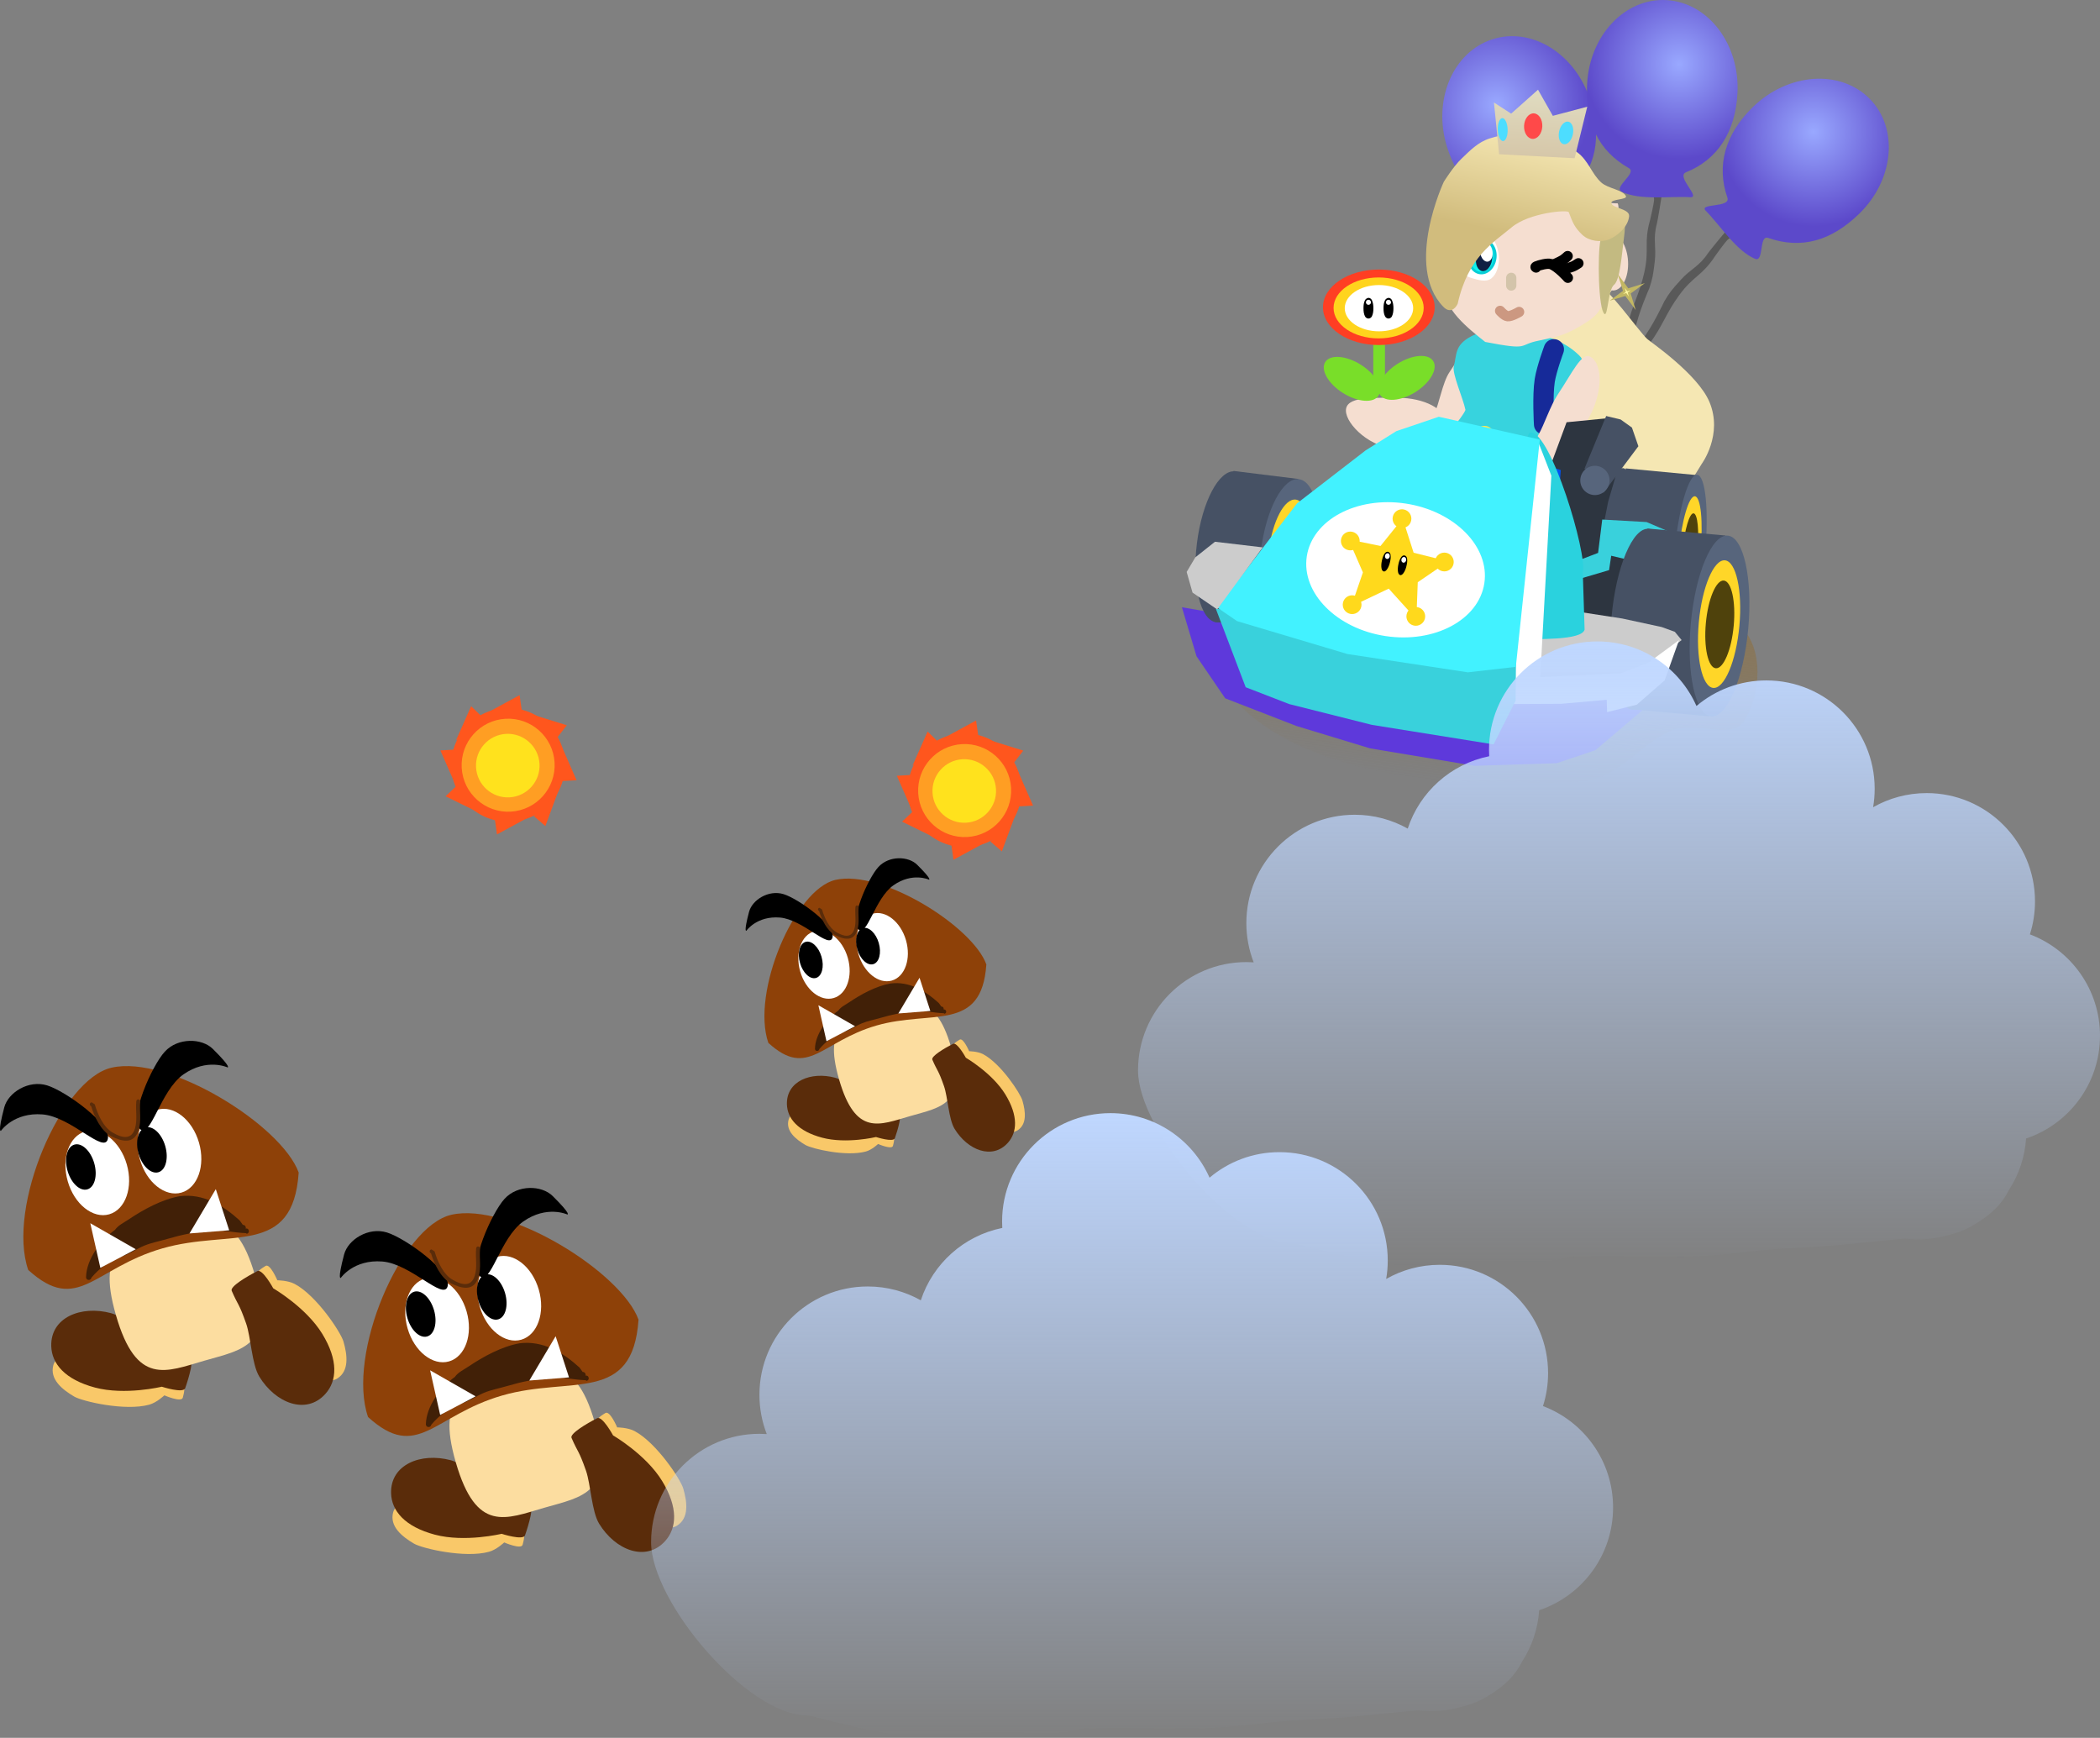 <svg version="1.1" xmlns="http://www.w3.org/2000/svg" xmlns:xlink="http://www.w3.org/1999/xlink" width="414.029" height="342.614" viewBox="0,0,414.029,342.614"><rect x="0" y="0" width="414.029" height="342.614" fill="#808080" stroke="none"/><defs><radialGradient cx="387.025" cy="87.279" r="18.664" gradientUnits="userSpaceOnUse" id="color-1"><stop offset="0" stop-color="#99a8ff"/><stop offset="1" stop-color="#5c49ca"/></radialGradient><radialGradient cx="449.506" cy="92.676" r="18.664" gradientUnits="userSpaceOnUse" id="color-2"><stop offset="0" stop-color="#99a8ff"/><stop offset="1" stop-color="#5c49ca"/></radialGradient><radialGradient cx="423.01" cy="79.354" r="18.664" gradientUnits="userSpaceOnUse" id="color-3"><stop offset="0" stop-color="#99a8ff"/><stop offset="1" stop-color="#5c49ca"/></radialGradient><radialGradient cx="412.777" cy="124.284" r="2.215" gradientUnits="userSpaceOnUse" id="color-4"><stop offset="0" stop-color="#fffaa9"/><stop offset="1" stop-color="#ffea66"/></radialGradient><linearGradient x1="384.529" y1="114.096" x2="383.906" y2="120.525" gradientUnits="userSpaceOnUse" id="color-5"><stop offset="0" stop-color="#03d0e0"/><stop offset="1" stop-color="#0ff9f1"/></linearGradient><linearGradient x1="374.346" y1="88.894" x2="370.112" y2="108.584" gradientUnits="userSpaceOnUse" id="color-6"><stop offset="0" stop-color="#f5e7b3"/><stop offset="1" stop-color="#d1bc7d"/></linearGradient><linearGradient x1="405.071" y1="84.901" x2="404.38" y2="97.994" gradientUnits="userSpaceOnUse" id="color-7"><stop offset="0" stop-color="#e0dcc1"/><stop offset="1" stop-color="#d6c7a9"/></linearGradient><linearGradient x1="389.467" y1="163.341" x2="381.82" y2="221.434" gradientUnits="userSpaceOnUse" id="color-8"><stop offset="0" stop-color="#8d7041"/><stop offset="1" stop-color="#8d7041" stop-opacity="0"/></linearGradient><linearGradient x1="411.185" y1="193.151" x2="411.185" y2="316.307" gradientUnits="userSpaceOnUse" id="color-9"><stop offset="0" stop-color="#bfd7ff"/><stop offset="1" stop-color="#bfd7ff" stop-opacity="0"/></linearGradient><linearGradient x1="315.185" y1="286.151" x2="315.185" y2="409.307" gradientUnits="userSpaceOnUse" id="color-10"><stop offset="0" stop-color="#bfd7ff"/><stop offset="1" stop-color="#bfd7ff" stop-opacity="0"/></linearGradient></defs><g transform="translate(-91.985,-66.693)"><g data-paper-data="{&quot;isPaintingLayer&quot;:true}" fill-rule="nonzero" stroke-linejoin="miter" stroke-miterlimit="10" stroke-dasharray="" stroke-dashoffset="0" style="mix-blend-mode: normal"><g data-paper-data="{&quot;index&quot;:null}" stroke-linecap="butt"><g data-paper-data="{&quot;index&quot;:null}" fill="none" stroke="none" stroke-width="1" font-family="sans-serif" font-weight="normal" font-size="12" text-anchor="start"><g/></g><g data-paper-data="{&quot;index&quot;:null}" stroke="none" stroke-width="0"><path d="M102.494,335.87c0.71,-2.66 5.535,-3.682 10.778,-2.283c3.819,1.019 11.795,3.143 14.68,5.844c0.67,0.628 0.283,1.997 0.076,2.806c-0.261,1.02 -3.635,-0.449 -3.635,-0.449c0,0 -1.499,1.43 -2.985,1.839c-4.785,1.32 -13.189,-0.662 -14.782,-1.594c-2.431,-1.422 -4.858,-3.443 -4.132,-6.164z" data-paper-data="{&quot;origPos&quot;:null}" fill="#f9c869"/><path d="M102.091,332.101c-0.171,-5.664 5.851,-8.103 11.778,-6.521c2.757,0.736 6.575,4.506 9.116,5.802c3.926,2.001 3.44,1.41 6.504,2.708c0.83,0.352 -0.203,4.059 -0.991,6.289c-0.381,1.078 -4.611,-0.293 -4.611,-0.293c0,0 -7.258,1.746 -13.185,0.164c-5.927,-1.582 -8.507,-4.709 -8.611,-8.149z" data-paper-data="{&quot;origPos&quot;:null}" fill="#5a2c0a"/></g><path d="M132.273,334.958c-7.565,2.184 -13.376,5.068 -17.429,-8.973c-4.053,-14.041 2.43,-13.772 9.995,-15.956c7.565,-2.184 13.348,-5.993 17.401,8.048c4.053,14.041 -2.401,14.697 -9.966,16.881z" fill="#fcdda0" stroke="none" stroke-width="0"/><path d="M97.548,317.061c-4.261,-12.348 6.473,-37.601 16.431,-39.874c11.28,-2.574 33.537,11.384 36.896,20.682c-1.142,16.718 -13.329,11.036 -26.882,14.949c-13.553,3.912 -16.684,13.106 -26.446,4.243z" fill="#8e4108" stroke="none" stroke-width="0"/><path d="M105.345,299.601c-1.303,-4.513 0.246,-8.924 3.458,-9.851c3.213,-0.927 6.874,1.979 8.176,6.493c1.303,4.513 -0.246,8.924 -3.458,9.851c-3.213,0.927 -6.874,-1.979 -8.176,-6.493z" fill="#ffffff" stroke="none" stroke-width="0"/><path d="M106.656,292.354c0.726,-0.209 1.526,0.095 2.232,0.757c0.707,0.661 1.32,1.68 1.671,2.897c0.352,1.218 0.376,2.406 0.13,3.342c-0.245,0.937 -0.759,1.621 -1.485,1.83c-0.726,0.209 -1.526,-0.095 -2.232,-0.757c-0.707,-0.661 -1.32,-1.68 -1.671,-2.897c-0.352,-1.218 -0.376,-2.406 -0.13,-3.342c0.245,-0.937 0.759,-1.621 1.485,-1.83z" fill="#000000" stroke="none" stroke-width="1"/><path d="M119.583,295.323c-1.303,-4.513 0.246,-8.924 3.458,-9.851c3.213,-0.927 6.874,1.979 8.176,6.493c1.303,4.513 -0.246,8.924 -3.458,9.851c-3.213,0.927 -6.874,-1.979 -8.176,-6.493z" fill="#ffffff" stroke="none" stroke-width="0"/><path d="M120.661,288.981c0.726,-0.209 1.526,0.095 2.232,0.757c0.707,0.661 1.32,1.68 1.671,2.897c0.352,1.218 0.376,2.406 0.13,3.342c-0.245,0.937 -0.759,1.621 -1.485,1.83c-0.726,0.209 -1.526,-0.095 -2.232,-0.757c-0.707,-0.661 -1.32,-1.68 -1.671,-2.897c-0.352,-1.218 -0.376,-2.406 -0.13,-3.342c0.245,-0.937 0.759,-1.621 1.485,-1.83z" fill="#000000" stroke="none" stroke-width="1"/><path d="M119.54,289.252c-2.149,-2.13 2.336,-12.378 4.926,-15.212c2.589,-2.834 7.329,-2.683 9.478,-0.553c3.878,3.843 2.882,3.641 2.882,3.641c0,0 -4.036,-1.869 -8.669,1.38c-4.633,3.25 -6.467,12.873 -8.616,10.743z" fill="#000000" stroke="none" stroke-width="0"/><path d="M101.272,280.678c3.669,1.128 12.736,7.681 11.965,10.607c-0.771,2.926 -7.235,-4.435 -12.876,-4.883c-5.641,-0.448 -8.17,3.211 -8.17,3.211c0,0 -0.756,0.68 0.635,-4.6c0.771,-2.926 4.778,-5.462 8.447,-4.334z" data-paper-data="{&quot;index&quot;:null}" fill="#000000" stroke="none" stroke-width="0"/><path d="M109.697,284.435c-0.024,-0.39 0.366,-0.415 0.366,-0.415l0.605,0.395c0.558,1.93 1.712,4.567 3.568,5.591c1.667,0.974 3.608,1.54 4.337,-0.758c0.563,-1.776 0.105,-3.615 0.288,-5.449c0,0 0.039,-0.389 0.428,-0.35c0.389,0.039 0.35,0.428 0.35,0.428c-0.189,1.891 0.268,3.752 -0.32,5.608c-0.924,2.914 -3.335,2.249 -5.46,1.206c-1.994,-1.101 -3.265,-3.799 -3.897,-5.91c-0.113,-0.033 -0.25,-0.12 -0.264,-0.346z" fill="#5a2c0a" stroke="none" stroke-width="0.5"/><path d="M139.863,308.176c0.227,-0.016 0.447,0.115 0.534,0.338c0.029,0.074 0.04,0.15 0.036,0.225c0.019,0.001 0.039,0.001 0.058,0.002l-0.074,0.1c-0.005,0.02 -0.011,0.039 -0.019,0.058c0.111,-0.022 0.505,-0.066 0.63,0.373c0.146,0.513 -0.366,0.659 -0.366,0.659l-0.208,-0.125c-2.52,-0.086 -4.607,-0.709 -7.081,-0.485c-2.943,0.266 -5.529,0.781 -8.358,1.617c-1.494,0.442 -3.171,0.747 -4.609,1.347c-1.517,0.633 -2.86,1.65 -4.465,2.124c-2.225,0.658 -4.44,2.391 -5.932,4.18c0,0 -0,0 -0.001,0.001c-0.028,0.152 -0.134,0.441 -0.527,0.438c-0.533,-0.004 -0.529,-0.538 -0.529,-0.538c0.07,-3.528 2.904,-7.336 5.701,-9.323c0.649,-0.928 1.767,-1.435 2.694,-2.057c2.94,-1.974 6.545,-3.951 10.086,-4.588c4.621,-0.572 8.52,1.789 11.812,4.788c0.206,0.288 0.412,0.576 0.618,0.864zM138.564,308.587c0.017,-0.104 0.059,-0.182 0.113,-0.241c-0.076,-0.108 -0.153,-0.217 -0.229,-0.325c-3.03,-2.708 -6.61,-5.01 -10.854,-4.442c-3.379,0.586 -6.852,2.54 -9.65,4.418c-0.872,0.586 -1.924,1.052 -2.533,1.924c-2.049,1.455 -4.378,4.13 -5.137,6.817c1.517,-1.483 3.435,-2.779 5.366,-3.35c1.512,-0.447 2.797,-1.416 4.226,-2.02c1.523,-0.644 3.265,-0.982 4.848,-1.451c2.888,-0.854 5.559,-1.385 8.564,-1.657c1.814,-0.164 3.529,0.127 5.287,0.327z" data-paper-data="{&quot;index&quot;:null}" fill="#412007" stroke="none" stroke-width="0.5"/><path d="M138.716,308.345c-0.053,0.059 -0.174,0.139 -0.191,0.243c-1.758,-0.199 -3.395,-0.494 -5.209,-0.33c-3.005,0.272 -5.685,0.83 -8.573,1.684c-1.583,0.468 -3.387,0.804 -4.91,1.449c-1.428,0.604 -2.716,1.57 -4.228,2.017c-1.93,0.571 -3.848,1.868 -5.365,3.351c0.759,-2.688 3.083,-5.377 5.132,-6.832c0.61,-0.872 1.661,-1.35 2.534,-1.935c2.798,-1.878 6.334,-3.857 9.713,-4.443c4.244,-0.568 7.839,1.763 10.868,4.471c0.076,0.109 0.152,0.218 0.229,0.326z" data-paper-data="{&quot;noHover&quot;:false,&quot;origItem&quot;:[&quot;Path&quot;,{&quot;applyMatrix&quot;:true,&quot;segments&quot;:[[[221.42936,184.47662],[-0.05772,-0.12154],[2.08975,-0.86871]],[[227.81011,182.19966],[-2.28686,0.44172],[3.78881,-0.73183]],[[238.92134,181.19787],[-3.85173,-0.02537],[2.11171,0.01391]],[[245.39307,181.26089],[-2.10023,-0.25142],[1.96932,0.23575]],[[251.30204,182.24468],[-2.01628,-0.01328],[2.57462,0.01696]],[[259.08353,184.45826],[-2.39047,-1.28347],[-1.88648,-3.03306]],[[250.35295,177.90351],[3.03418,1.06158],[-1.0588,-0.85548]],[[246.55737,176.43765],[1.27956,0.41011],[-4.10451,-1.31554]],[[233.13229,174.43193],[4.35996,-0.47844],[-5.41629,0.80682]],[[221.3713,183.73991],[2.76227,-4.40186],[-0.0551,0.16039]],[[221.2055,184.22091],[0.05543,-0.16028],[0.08633,0.05326]]],&quot;closed&quot;:true}]}" fill="#412007" stroke="#412007" stroke-width="0.5"/><path d="M129.343,309.871l5.188,-8.737l2.639,8.114z" fill="#ffffff" stroke="none" stroke-width="0"/><path d="M111.769,316.655l-1.982,-8.801l8.964,5.129z" data-paper-data="{&quot;index&quot;:null}" fill="#ffffff" stroke="none" stroke-width="0"/><g data-paper-data="{&quot;index&quot;:null}" stroke="none" stroke-width="0"><path d="M158.447,338.49c-2.348,1.437 -6.548,-1.149 -9.381,-5.777c-2.064,-3.371 -6.377,-10.408 -6.605,-14.354c-0.053,-0.917 1.171,-1.642 1.879,-2.085c0.892,-0.558 2.324,2.831 2.324,2.831c0,0 2.072,-0.002 3.43,0.725c4.376,2.343 9.098,9.572 9.609,11.345c0.781,2.706 1.145,5.843 -1.257,7.314z" data-paper-data="{&quot;origPos&quot;:null}" fill="#f9c869"/><path d="M156.14,341.498c-3.781,4.22 -9.825,1.836 -13.028,-3.396c-1.49,-2.433 -1.656,-7.797 -2.604,-10.487c-1.464,-4.156 -1.52,-3.392 -2.844,-6.445c-0.359,-0.827 2.945,-2.8 5.054,-3.873c1.019,-0.518 3.138,3.391 3.138,3.391c0,0 6.461,3.739 9.664,8.971c3.203,5.232 2.916,9.276 0.62,11.839z" data-paper-data="{&quot;origPos&quot;:null}" fill="#5a2c0a"/></g></g><g stroke="none"><path d="M270.979,223.145c-0.178,-3.088 0.915,-5.958 2.824,-8.101c1.909,-2.143 4.634,-3.559 7.722,-3.738c3.088,-0.178 5.958,0.915 8.101,2.824c2.143,1.909 3.559,4.634 3.738,7.722c0.178,3.088 -0.915,5.958 -2.824,8.101c-1.909,2.143 -4.634,3.559 -7.722,3.738c-3.088,0.178 -5.958,-0.915 -8.101,-2.824c-2.143,-1.909 -3.559,-4.634 -3.738,-7.722z" fill="#ff561d" stroke-width="1" stroke-linecap="butt"/><path d="M273.014,223.082c-0.146,-2.526 0.748,-4.873 2.31,-6.626c1.562,-1.753 3.791,-2.911 6.317,-3.057c2.526,-0.146 4.873,0.748 6.626,2.31c1.753,1.562 2.911,3.791 3.057,6.317c0.146,2.526 -0.749,4.873 -2.31,6.626c-1.562,1.753 -3.791,2.911 -6.317,3.057c-2.526,0.146 -4.873,-0.748 -6.626,-2.31c-1.753,-1.562 -2.911,-3.791 -3.057,-6.317z" fill="#ff9e23" stroke-width="0.818" stroke-linecap="butt"/><path d="M275.84,222.995c-0.1,-1.726 0.511,-3.33 1.579,-4.528c1.067,-1.198 2.591,-1.99 4.317,-2.089c1.726,-0.1 3.33,0.512 4.528,1.579c1.198,1.067 1.99,2.591 2.089,4.317c0.1,1.726 -0.511,3.33 -1.579,4.528c-1.067,1.198 -2.59,1.99 -4.317,2.089c-1.726,0.1 -3.33,-0.511 -4.528,-1.579c-1.198,-1.067 -1.99,-2.591 -2.089,-4.317z" fill="#ffe21d" stroke-width="0.559" stroke-linecap="butt"/><path d="M271.787,226.438l-2.979,-6.796l2.985,-0.172z" fill="#ff561d" stroke-width="0.821" stroke-linecap="round"/><path d="M292.682,218.725l2.979,6.796l-2.985,0.172z" fill="#ff561d" stroke-width="0.821" stroke-linecap="round"/><path d="M277.908,212.283l6.519,-3.544l0.425,2.959z" fill="#ff561d" stroke-width="0.821" stroke-linecap="round"/><path d="M286.491,232.654l-6.519,3.544l-0.425,-2.959z" fill="#ff561d" stroke-width="0.821" stroke-linecap="round"/><path d="M271.863,217.706l3.007,-6.784l2.141,2.087z" fill="#ff561d" stroke-width="0.821" stroke-linecap="round"/><path d="M276.494,231.954l-6.66,-3.273l2.17,-2.057z" fill="#ff561d" stroke-width="0.821" stroke-linecap="round"/><path d="M286.645,212.475l7.085,2.205l-1.826,2.367z" fill="#ff561d" stroke-width="0.821" stroke-linecap="round"/><path d="M292.084,227.589l-2.575,6.959l-2.268,-1.948z" fill="#ff561d" stroke-width="0.821" stroke-linecap="round"/></g><g data-paper-data="{&quot;index&quot;:null}" stroke-linecap="butt"><g data-paper-data="{&quot;index&quot;:null}" fill="none" stroke="none" stroke-width="1" font-family="sans-serif" font-weight="normal" font-size="12" text-anchor="start"><g/></g><g data-paper-data="{&quot;index&quot;:null}" stroke="none" stroke-width="0"><path d="M169.494,364.87c0.71,-2.66 5.535,-3.682 10.778,-2.283c3.819,1.019 11.795,3.143 14.68,5.844c0.67,0.628 0.283,1.997 0.076,2.806c-0.261,1.02 -3.635,-0.449 -3.635,-0.449c0,0 -1.499,1.43 -2.985,1.839c-4.785,1.32 -13.189,-0.662 -14.782,-1.594c-2.431,-1.422 -4.858,-3.443 -4.132,-6.164z" data-paper-data="{&quot;origPos&quot;:null}" fill="#f9c869"/><path d="M169.091,361.101c-0.171,-5.664 5.851,-8.103 11.778,-6.521c2.757,0.736 6.575,4.506 9.116,5.802c3.926,2.001 3.44,1.41 6.504,2.708c0.83,0.352 -0.203,4.059 -0.991,6.289c-0.381,1.078 -4.611,-0.293 -4.611,-0.293c0,0 -7.258,1.746 -13.185,0.164c-5.927,-1.582 -8.507,-4.709 -8.611,-8.149z" data-paper-data="{&quot;origPos&quot;:null}" fill="#5a2c0a"/></g><path d="M199.273,363.958c-7.565,2.184 -13.376,5.068 -17.429,-8.973c-4.053,-14.041 2.43,-13.772 9.995,-15.956c7.565,-2.184 13.348,-5.993 17.401,8.048c4.053,14.041 -2.401,14.697 -9.966,16.881z" fill="#fcdda0" stroke="none" stroke-width="0"/><path d="M164.548,346.061c-4.261,-12.348 6.473,-37.601 16.431,-39.874c11.28,-2.574 33.537,11.384 36.896,20.682c-1.142,16.718 -13.329,11.036 -26.882,14.949c-13.553,3.912 -16.684,13.106 -26.446,4.243z" fill="#8e4108" stroke="none" stroke-width="0"/><path d="M172.345,328.601c-1.303,-4.513 0.246,-8.924 3.458,-9.851c3.213,-0.927 6.874,1.979 8.176,6.493c1.303,4.513 -0.246,8.924 -3.458,9.851c-3.213,0.927 -6.874,-1.979 -8.176,-6.493z" fill="#ffffff" stroke="none" stroke-width="0"/><path d="M173.656,321.354c0.726,-0.209 1.526,0.095 2.232,0.757c0.707,0.661 1.32,1.68 1.671,2.897c0.352,1.218 0.376,2.406 0.13,3.342c-0.245,0.937 -0.759,1.621 -1.485,1.83c-0.726,0.209 -1.526,-0.095 -2.232,-0.757c-0.707,-0.661 -1.32,-1.68 -1.671,-2.897c-0.352,-1.218 -0.376,-2.406 -0.13,-3.342c0.245,-0.937 0.759,-1.621 1.485,-1.83z" fill="#000000" stroke="none" stroke-width="1"/><path d="M186.583,324.323c-1.303,-4.513 0.246,-8.924 3.458,-9.851c3.213,-0.927 6.874,1.979 8.176,6.493c1.303,4.513 -0.246,8.924 -3.458,9.851c-3.213,0.927 -6.874,-1.979 -8.176,-6.493z" fill="#ffffff" stroke="none" stroke-width="0"/><path d="M187.661,317.981c0.726,-0.209 1.526,0.095 2.232,0.757c0.707,0.661 1.32,1.68 1.671,2.897c0.352,1.218 0.376,2.406 0.13,3.342c-0.245,0.937 -0.759,1.621 -1.485,1.83c-0.726,0.209 -1.526,-0.095 -2.232,-0.757c-0.707,-0.661 -1.32,-1.68 -1.671,-2.897c-0.352,-1.218 -0.376,-2.406 -0.13,-3.342c0.245,-0.937 0.759,-1.621 1.485,-1.83z" fill="#000000" stroke="none" stroke-width="1"/><path d="M186.54,318.252c-2.149,-2.13 2.336,-12.378 4.926,-15.212c2.589,-2.834 7.329,-2.683 9.478,-0.553c3.878,3.843 2.882,3.641 2.882,3.641c0,0 -4.036,-1.869 -8.669,1.38c-4.633,3.25 -6.467,12.873 -8.616,10.743z" fill="#000000" stroke="none" stroke-width="0"/><path d="M168.273,309.678c3.669,1.128 12.736,7.681 11.965,10.607c-0.771,2.926 -7.235,-4.435 -12.876,-4.883c-5.641,-0.448 -8.17,3.211 -8.17,3.211c0,0 -0.756,0.68 0.635,-4.6c0.771,-2.926 4.778,-5.462 8.447,-4.334z" data-paper-data="{&quot;index&quot;:null}" fill="#000000" stroke="none" stroke-width="0"/><path d="M176.697,313.435c-0.024,-0.39 0.366,-0.415 0.366,-0.415l0.605,0.395c0.558,1.93 1.712,4.567 3.568,5.591c1.667,0.974 3.608,1.54 4.337,-0.758c0.563,-1.776 0.105,-3.615 0.288,-5.449c0,0 0.039,-0.389 0.428,-0.35c0.389,0.039 0.35,0.428 0.35,0.428c-0.189,1.891 0.268,3.752 -0.32,5.608c-0.924,2.914 -3.335,2.249 -5.46,1.206c-1.994,-1.101 -3.265,-3.799 -3.897,-5.91c-0.113,-0.033 -0.25,-0.12 -0.264,-0.346z" fill="#5a2c0a" stroke="none" stroke-width="0.5"/><path d="M206.863,337.176c0.227,-0.016 0.447,0.115 0.534,0.338c0.029,0.074 0.04,0.15 0.036,0.225c0.019,0.001 0.039,0.001 0.058,0.002l-0.074,0.1c-0.005,0.02 -0.011,0.039 -0.019,0.058c0.111,-0.022 0.505,-0.066 0.63,0.373c0.147,0.513 -0.366,0.659 -0.366,0.659l-0.208,-0.125c-2.52,-0.086 -4.607,-0.709 -7.081,-0.485c-2.943,0.266 -5.529,0.781 -8.358,1.617c-1.494,0.442 -3.171,0.747 -4.609,1.347c-1.517,0.633 -2.86,1.65 -4.465,2.124c-2.225,0.658 -4.44,2.391 -5.932,4.18c0,0 -0,0 -0.001,0.001c-0.028,0.152 -0.134,0.441 -0.527,0.438c-0.533,-0.004 -0.529,-0.538 -0.529,-0.538c0.07,-3.528 2.904,-7.336 5.701,-9.323c0.649,-0.928 1.767,-1.435 2.694,-2.057c2.94,-1.974 6.545,-3.951 10.086,-4.588c4.621,-0.572 8.52,1.789 11.812,4.788c0.206,0.288 0.412,0.576 0.618,0.864zM205.564,337.587c0.017,-0.104 0.059,-0.182 0.113,-0.241c-0.076,-0.108 -0.153,-0.217 -0.229,-0.325c-3.03,-2.708 -6.61,-5.011 -10.854,-4.442c-3.379,0.586 -6.852,2.54 -9.65,4.418c-0.872,0.586 -1.924,1.052 -2.533,1.924c-2.049,1.455 -4.378,4.13 -5.137,6.817c1.517,-1.483 3.435,-2.779 5.366,-3.35c1.512,-0.447 2.797,-1.416 4.226,-2.02c1.523,-0.644 3.265,-0.982 4.848,-1.451c2.888,-0.854 5.559,-1.385 8.564,-1.657c1.814,-0.164 3.529,0.127 5.287,0.327z" data-paper-data="{&quot;index&quot;:null}" fill="#412007" stroke="none" stroke-width="0.5"/><path d="M205.716,337.345c-0.053,0.059 -0.174,0.139 -0.191,0.243c-1.758,-0.199 -3.395,-0.494 -5.209,-0.33c-3.005,0.272 -5.685,0.83 -8.573,1.684c-1.583,0.468 -3.387,0.804 -4.91,1.449c-1.428,0.604 -2.716,1.57 -4.228,2.017c-1.93,0.571 -3.848,1.868 -5.365,3.351c0.759,-2.688 3.083,-5.377 5.132,-6.832c0.61,-0.872 1.661,-1.35 2.534,-1.935c2.798,-1.878 6.334,-3.857 9.713,-4.443c4.244,-0.568 7.839,1.763 10.868,4.471c0.076,0.109 0.152,0.218 0.229,0.326z" data-paper-data="{&quot;noHover&quot;:false,&quot;origItem&quot;:[&quot;Path&quot;,{&quot;applyMatrix&quot;:true,&quot;segments&quot;:[[[221.42936,184.47662],[-0.05772,-0.12154],[2.08975,-0.86871]],[[227.81011,182.19966],[-2.28686,0.44172],[3.78881,-0.73183]],[[238.92134,181.19787],[-3.85173,-0.02537],[2.11171,0.01391]],[[245.39307,181.26089],[-2.10023,-0.25142],[1.96932,0.23575]],[[251.30204,182.24468],[-2.01628,-0.01328],[2.57462,0.01696]],[[259.08353,184.45826],[-2.39047,-1.28347],[-1.88648,-3.03306]],[[250.35295,177.90351],[3.03418,1.06158],[-1.0588,-0.85548]],[[246.55737,176.43765],[1.27956,0.41011],[-4.10451,-1.31554]],[[233.13229,174.43193],[4.35996,-0.47844],[-5.41629,0.80682]],[[221.3713,183.73991],[2.76227,-4.40186],[-0.0551,0.16039]],[[221.2055,184.22091],[0.05543,-0.16028],[0.08633,0.05326]]],&quot;closed&quot;:true}]}" fill="#412007" stroke="#412007" stroke-width="0.5"/><path d="M196.343,338.871l5.188,-8.737l2.639,8.114z" fill="#ffffff" stroke="none" stroke-width="0"/><path d="M178.769,345.655l-1.982,-8.801l8.964,5.129z" data-paper-data="{&quot;index&quot;:null}" fill="#ffffff" stroke="none" stroke-width="0"/><g data-paper-data="{&quot;index&quot;:null}" stroke="none" stroke-width="0"><path d="M225.447,367.49c-2.348,1.437 -6.548,-1.149 -9.381,-5.777c-2.064,-3.371 -6.377,-10.408 -6.605,-14.354c-0.053,-0.917 1.171,-1.642 1.879,-2.085c0.892,-0.558 2.324,2.831 2.324,2.831c0,0 2.072,-0.002 3.43,0.725c4.376,2.343 9.098,9.572 9.609,11.345c0.781,2.706 1.145,5.843 -1.257,7.314z" data-paper-data="{&quot;origPos&quot;:null}" fill="#f9c869"/><path d="M223.14,370.498c-3.781,4.22 -9.825,1.836 -13.028,-3.396c-1.49,-2.433 -1.656,-7.797 -2.604,-10.487c-1.464,-4.156 -1.52,-3.392 -2.844,-6.445c-0.359,-0.827 2.945,-2.8 5.054,-3.873c1.019,-0.518 3.138,3.391 3.138,3.391c0,0 6.461,3.739 9.664,8.971c3.203,5.232 2.916,9.276 0.62,11.839z" data-paper-data="{&quot;origPos&quot;:null}" fill="#5a2c0a"/></g></g><g stroke="none" stroke-linecap="butt"><g data-paper-data="{&quot;origRot&quot;:0,&quot;index&quot;:null}"><path d="M396.452,110.687c-0.2,-0.642 0.316,-6.357 1.052,-6.498c0.736,-0.141 0.657,6.938 0.913,7.759c0.229,0.734 1.589,3.371 1.765,3.675c2.404,4.16 1.497,5.487 3.687,9.766c2.068,4.04 3.831,5.462 5.895,9.504c1.446,2.832 2.793,8.59 2.793,8.59l-2.04,-0.745c0,0 -0.789,-4.075 -2.06,-6.815c-1.403,-3.026 -4.801,-7.323 -4.801,-7.323c-1.116,-1.772 -1.306,-2.146 -2.361,-4.882c-1.055,-2.737 -0.673,-4.335 -2.272,-7.133c-0.15,-0.262 -2.26,-4.901 -2.571,-5.898z" data-paper-data="{&quot;origPos&quot;:null,&quot;index&quot;:null}" fill="#595959" stroke-width="0.5"/><path d="M377.274,95.662c-2.872,-9.197 1.125,-18.697 8.928,-21.218c7.803,-2.521 16.457,2.892 19.329,12.089c2.262,7.244 1.195,13.246 -3.847,18.143c-1.392,1.351 3.998,2.882 2.527,4.145c-3.034,2.605 -9.02,3.18 -12.81,4.404c-2.121,0.685 1.774,-4.679 -0.429,-4.967c-6.61,-0.864 -11.404,-5.253 -13.697,-12.596z" data-paper-data="{&quot;origPos&quot;:null}" fill="url(#color-1)" stroke-width="0"/></g><g data-paper-data="{&quot;origRot&quot;:0,&quot;index&quot;:null}"><path d="M432.85,111.633c0.483,-0.468 5.818,-2.58 6.275,-1.987c0.457,0.593 -5.899,3.71 -6.517,4.309c-0.553,0.536 -2.294,2.937 -2.486,3.23c-2.632,4.02 -4.225,3.807 -7.06,7.689c-2.676,3.665 -3.152,5.88 -5.832,9.543c-1.878,2.566 -6.412,6.362 -6.412,6.362l-0.253,-2.157c0,0 3.283,-2.54 5.157,-4.907c2.07,-2.615 4.377,-7.584 4.377,-7.584c1.08,-1.794 1.328,-2.132 3.296,-4.306c1.968,-2.174 3.568,-2.553 5.346,-5.241c0.166,-0.252 3.358,-4.225 4.108,-4.952z" data-paper-data="{&quot;origPos&quot;:null,&quot;index&quot;:null}" fill="#595959" stroke-width="0.5"/><path d="M437.63,87.744c6.919,-6.706 17.201,-7.414 22.965,-1.582c5.764,5.832 4.828,15.996 -2.091,22.702c-5.449,5.282 -11.289,7.031 -17.932,4.734c-1.833,-0.634 -0.773,4.867 -2.563,4.123c-3.692,-1.536 -6.901,-6.622 -9.701,-9.455c-1.567,-1.586 4.977,-0.523 4.242,-2.62c-2.205,-6.291 -0.444,-12.548 5.079,-17.902z" data-paper-data="{&quot;origPos&quot;:null}" fill="url(#color-2)" stroke-width="0"/></g><g data-paper-data="{&quot;origRot&quot;:0,&quot;index&quot;:null}"><path d="M419.693,104.37c-0.054,1.043 -0.946,6.061 -1.026,6.352c-0.854,3.107 -0.087,4.561 -0.43,7.474c-0.343,2.913 -0.434,3.323 -1.074,5.316c0,0 -2.224,5.006 -2.832,8.286c-0.55,2.969 -0.302,7.112 -0.302,7.112l-1.791,1.229c0,0 -0.125,-5.912 0.572,-9.014c0.995,-4.428 2.35,-6.243 3.35,-10.67c1.059,-4.689 -0.15,-5.749 1.146,-10.376c0.095,-0.338 0.757,-3.229 0.797,-3.998c0.044,-0.859 -1.79,-7.697 -1.042,-7.743c0.748,-0.046 2.667,5.361 2.633,6.033z" data-paper-data="{&quot;origPos&quot;:null,&quot;index&quot;:null}" fill="#595959" stroke-width="0.5"/><path d="M434.538,85.053c-0.398,7.682 -3.951,13.124 -10.139,15.603c-2.063,0.826 3.043,5.055 0.818,4.918c-3.976,-0.245 -9.917,0.685 -13.503,-1.085c-1.739,-0.858 3.102,-3.679 1.419,-4.642c-6.101,-3.491 -8.625,-9.04 -8.233,-16.618c0.498,-9.623 7.537,-17.015 15.721,-16.511c8.184,0.504 14.416,8.713 13.918,18.335z" data-paper-data="{&quot;origPos&quot;:null}" fill="url(#color-3)" stroke-width="0"/></g></g><path d="M393.399,135.238c-2.797,-0.135 2.218,-11.566 2.218,-11.566c-0.587,-1.054 6.732,0.418 6.732,0.418c0.677,-2.076 4.669,-0.928 4.669,-0.928c1.286,-0.878 8.045,8.879 9.775,10.404c0.664,0.585 9.916,6.889 12.219,12.372c2.716,6.465 -1.52,12.21 -1.52,12.21c0,0 -6.483,10.904 -8.314,10.392c-7.192,-2.009 -19.69,-18.188 -20.898,-18.246z" data-paper-data="{&quot;origRot&quot;:0}" fill="#f5e7b3" stroke="none" stroke-width="0" stroke-linecap="butt"/><path d="M377.062,150.141c0,2.772 -4.254,5.019 -9.501,5.019c-5.247,0 -10.218,-4.757 -10.218,-7.529c0,-2.772 4.971,-2.51 10.218,-2.51c5.247,0 9.501,2.247 9.501,5.019z" fill="#f5ded0" stroke="none" stroke-width="0" stroke-linecap="butt"/><path d="M409.519,112.802c0.87,-0.046 1.691,0.538 2.314,1.518c0.625,0.98 1.051,2.356 1.132,3.895c0.081,1.539 -0.198,2.953 -0.716,3.993c-0.517,1.04 -1.272,1.707 -2.142,1.753c-0.87,0.046 -1.691,-0.538 -2.314,-1.518c-0.625,-0.98 -1.051,-2.356 -1.132,-3.895c-0.081,-1.54 0.198,-2.953 0.716,-3.993c0.517,-1.04 1.272,-1.707 2.142,-1.753z" fill="#f5ded0" stroke="none" stroke-width="2.028" stroke-linecap="butt"/><g data-paper-data="{&quot;index&quot;:null,&quot;origRot&quot;:0}" stroke="none" stroke-linecap="butt"><path d="M384.585,132.971c2.602,1.543 2.314,7.561 -0.511,12.325c-2.826,4.764 -9.983,12.1 -9.983,12.1c0,0 -1.608,-5.371 0.665,-9.203c0.933,-1.573 1.586,-6.018 3.003,-8.133c2.874,-4.29 5.084,-8.123 6.826,-7.09z" data-paper-data="{&quot;origRot&quot;:0}" fill="#f5ded0" stroke-width="0"/><g data-paper-data="{&quot;origPos&quot;:null}" fill="none" stroke-width="1" font-family="sans-serif" font-weight="normal" font-size="12" text-anchor="start"/></g><path d="M381.968,133.035c2.441,-1.327 7.266,-1.776 11.463,-0.895c4.197,0.882 7.36,2.132 9.915,4.636c3.905,3.827 -6.926,10.581 -6.926,10.581c0,0 9.504,22.96 3.303,21.6c-6.761,-1.483 -25.787,-12.331 -25.787,-12.331c0,0 7.11,-8.475 6.965,-9.175c-0.457,-2.202 -2.656,-7.145 -2.29,-8.52c0.624,-2.346 0.105,-4.128 3.357,-5.895z" data-paper-data="{&quot;origRot&quot;:0,&quot;index&quot;:null}" fill="#37d3de" stroke="none" stroke-width="0" stroke-linecap="butt"/><path d="M396.409,150.36c0,0 -0.342,-5.675 0.134,-8.66c0.371,-2.324 1.796,-6.145 1.796,-6.145" data-paper-data="{&quot;origRot&quot;:0,&quot;index&quot;:null}" fill="none" stroke="#162a99" stroke-width="4" stroke-linecap="round"/><g data-paper-data="{&quot;index&quot;:null,&quot;origRot&quot;:0}" stroke="none" stroke-linecap="butt"><path d="M405.566,137.043c2.602,1.543 2.314,7.561 -0.511,12.325c-2.826,4.764 -9.983,12.1 -9.983,12.1c0,0 -1.966,-5.371 0.306,-9.203c0.933,-1.573 2.303,-5.659 3.72,-7.774c2.874,-4.29 4.725,-8.482 6.468,-7.448z" data-paper-data="{&quot;origRot&quot;:0}" fill="#f5ded0" stroke-width="0"/><g data-paper-data="{&quot;origPos&quot;:null}" fill="none" stroke-width="1" font-family="sans-serif" font-weight="normal" font-size="12" text-anchor="start"/></g><path d="M410.851,106.771c0.884,-0.087 -0.614,16.641 -1.199,17.316c-2.178,2.51 -1.543,3.995 -4.784,6.074c-4.269,2.74 -5.65,2.822 -9.401,3.669c-4.406,0.831 -1.549,2.034 -10.665,0.277c-3.088,-2.45 -8.796,-6.85 -7.788,-10.97c0.94,-3.842 1.125,-6 2.264,-11.578c0.991,-4.852 2.161,-9.455 7.099,-9.082c3.338,0.252 21.93,4.547 24.473,4.296z" fill="#f5ded0" stroke="none" stroke-width="0" stroke-linecap="butt"/><path d="M407.52,114.086c0.527,-2.494 -2.965,-6.146 3.647,-5.026c1.57,0.266 1.239,2.712 0.906,5.239c-0.333,2.527 -0.702,7.643 -1.864,8.537c-1.162,0.894 -1.227,6.194 -1.867,5.772c-1.256,-0.829 -1.405,-11.761 -0.822,-14.522z" fill="#c3ba81" stroke="none" stroke-width="0" stroke-linecap="butt"/><path d="M412.918,123.831l1.988,-0.622l-1.718,1.246l0.626,2.044l-1.29,-1.743l-1.877,0.569l1.607,-1.192l-0.635,-2.062z" data-paper-data="{&quot;index&quot;:null}" fill="url(#color-4)" stroke="#c2b763" stroke-width="0.5" stroke-linecap="round"/><g data-paper-data="{&quot;origPos&quot;:null}" fill="none" stroke="#000000" stroke-width="2.028" stroke-linecap="round"><path d="M394.826,119.431c0,0 -0.246,-0.092 0.035,-0.211c0.64,-0.27 2.215,-0.681 2.855,-0.475c1.394,0.45 3.386,2.711 3.386,2.711"/><path d="M403.178,118.602c0,0 -0.673,0.464 -1.103,0.634c-0.595,0.239 -1.84,0.571 -1.84,0.571"/><path d="M401.058,117.183c0,0 -0.593,0.562 -0.992,0.796c-0.551,0.328 -1.73,0.848 -1.73,0.848"/></g><g data-paper-data="{&quot;index&quot;:null}"><path d="M383.645,111.578c1.085,0.163 1.996,0.977 2.563,1.875c0.754,1.196 1.337,2.778 1.313,4.334c-0.058,1.319 -0.396,2.952 -1.543,3.822c-1.014,0.77 -2.554,0.279 -3.828,-0.092c-1.016,-0.295 -1.986,-0.869 -2.563,-1.875c-0.576,-1.006 -0.83,-2.315 -0.624,-3.686c0.206,-1.371 0.834,-2.547 1.681,-3.34c0.848,-0.792 1.916,-1.201 3.001,-1.038z" data-paper-data="{&quot;origPos&quot;:null}" fill="#ffffff" stroke="none" stroke-width="2.028" stroke-linecap="round"/><path d="M386.356,115.323c0.373,0.647 0.538,1.489 0.406,2.37c-0.133,0.881 -0.538,1.638 -1.085,2.146c-0.547,0.509 -1.238,0.772 -1.939,0.666c-0.702,-0.106 -1.284,-0.559 -1.658,-1.207c-0.373,-0.647 -0.538,-1.489 -0.406,-2.37c0.133,-0.881 0.538,-1.638 1.085,-2.146c0.547,-0.509 1.238,-0.772 1.939,-0.666c0.702,0.106 1.284,0.559 1.658,1.207z" data-paper-data="{&quot;origPos&quot;:null}" fill="url(#color-5)" stroke="#06cdd6" stroke-width="0.5" stroke-linecap="butt"/><path d="M385.943,116.166c0.218,0.481 0.302,1.115 0.201,1.783c-0.101,0.669 -0.367,1.249 -0.717,1.645c-0.35,0.397 -0.783,0.61 -1.216,0.544c-0.433,-0.065 -0.784,-0.396 -1.002,-0.878c-0.218,-0.481 -0.302,-1.115 -0.201,-1.783c0.101,-0.669 0.367,-1.249 0.717,-1.645c0.35,-0.397 0.783,-0.61 1.216,-0.544c0.433,0.065 0.784,0.396 1.002,0.878z" data-paper-data="{&quot;origPos&quot;:null}" fill="#0f1f43" stroke="none" stroke-width="1.903" stroke-linecap="butt"/><g data-paper-data="{&quot;origPos&quot;:null}" fill="none" stroke="#000000" stroke-width="2.028" stroke-linecap="round"><path d="M378.453,113.227c0,0 2.536,-1.627 4,-1.676c0.967,-0.032 2.59,1.454 2.59,1.454"/><path d="M379.976,112.096c0,0 -1.106,-0.661 -1.612,-1.054c-0.367,-0.282 -0.886,-0.912 -0.886,-0.912"/><path d="M381.283,111.302c0,0 -0.99,-0.824 -1.43,-1.291c-0.319,-0.335 -0.735,-1.038 -0.735,-1.038"/><path d="M383.105,111.428c0,0 -0.719,-1.069 -1.011,-1.64c-0.212,-0.411 -0.414,-1.203 -0.414,-1.203"/></g><path d="M384.735,114.51c0.332,-0.052 0.665,0.111 0.937,0.418c0.271,0.306 0.479,0.756 0.561,1.275c0.082,0.519 0.022,1.011 -0.143,1.385c-0.164,0.375 -0.431,0.633 -0.763,0.685c-0.332,0.052 -0.665,-0.111 -0.937,-0.418c-0.271,-0.306 -0.48,-0.756 -0.561,-1.275c-0.082,-0.519 -0.022,-1.011 0.143,-1.385c0.164,-0.375 0.431,-0.633 0.763,-0.685z" data-paper-data="{&quot;index&quot;:null}" fill="#ffffff" stroke="none" stroke-width="1.913" stroke-linecap="butt"/></g><path d="M394.839,93.327c2.941,0.464 5.72,1.662 8.084,3.371c2.225,1.607 2.866,4.27 4.754,5.971c1.361,1.226 4.231,1.412 4.867,2.679c0.365,0.753 -2.959,0.551 -2.866,1.363c0.125,1.038 3.595,1.117 3.502,2.584c-0.173,2 -2.114,3.82 -3.957,4.593c-1.666,0.657 -3.97,0.33 -5.254,-0.882c-1.588,-1.501 -1.909,-2.443 -2.694,-4.483c-0.197,-0.514 -7.799,0.072 -11.307,3.027c-3.446,2.903 -8.528,5.724 -10.584,14.999c-0.037,0.167 -1.15,2.41 -2.873,0.59c-7.647,-7.974 0.126,-24.593 0.126,-24.593c0,0 1.882,-3.045 3.525,-4.598c1.643,-1.554 3.147,-3.193 5.53,-3.964c2.905,-0.94 6.131,-1.131 9.148,-0.656z" fill="url(#color-6)" stroke="none" stroke-width="2.028" stroke-linecap="round"/><g data-paper-data="{&quot;index&quot;:null}" stroke="none"><path d="M402.429,97.891l-14.89,-0.786l-1.006,-10.196l3.386,2.187l5.295,-4.715l2.92,5.149l6.789,-1.804z" fill="url(#color-7)" stroke-width="2.028" stroke-linecap="round"/><path d="M395.627,89.846c0.301,0.473 0.47,1.112 0.433,1.806c-0.037,0.694 -0.271,1.312 -0.621,1.751c-0.35,0.438 -0.813,0.696 -1.309,0.67c-0.496,-0.026 -0.93,-0.332 -1.231,-0.804c-0.301,-0.473 -0.47,-1.112 -0.433,-1.806c0.037,-0.694 0.271,-1.312 0.621,-1.751c0.35,-0.438 0.813,-0.696 1.309,-0.67c0.496,0.026 0.93,0.332 1.231,0.804z" fill="#ff4949" stroke-width="2.028" stroke-linecap="butt"/><path d="M388.888,90.622c0.19,0.404 0.318,0.966 0.339,1.591c0.021,0.625 -0.069,1.194 -0.231,1.61c-0.162,0.415 -0.396,0.678 -0.664,0.687c-0.268,0.009 -0.519,-0.237 -0.709,-0.64c-0.19,-0.404 -0.318,-0.966 -0.339,-1.591c-0.021,-0.625 0.069,-1.194 0.231,-1.61c0.162,-0.415 0.396,-0.678 0.664,-0.687c0.268,-0.009 0.519,0.237 0.709,0.64z" fill="#4dddff" stroke-width="1.504" stroke-linecap="butt"/><path d="M402.019,91.533c0.162,0.453 0.199,1.039 0.071,1.651c-0.128,0.612 -0.396,1.134 -0.726,1.484c-0.33,0.349 -0.721,0.527 -1.096,0.449c-0.375,-0.078 -0.662,-0.398 -0.825,-0.851c-0.162,-0.453 -0.199,-1.039 -0.071,-1.651c0.128,-0.612 0.396,-1.134 0.726,-1.484c0.33,-0.349 0.721,-0.527 1.096,-0.449c0.375,0.078 0.662,0.398 0.825,0.851z" fill="#4dddff" stroke-width="1.699" stroke-linecap="butt"/></g><path d="M389.936,122.984v-1.511" fill="none" stroke="#d3c4aa" stroke-width="2.028" stroke-linecap="round"/><path d="M391.483,128.197c0,0 -1.55,0.913 -2.256,0.838c-0.627,-0.067 -1.485,-1.053 -1.485,-1.053" fill="none" stroke="#cc9881" stroke-width="2.028" stroke-linecap="round"/><path d="M352.687,200.735l-6.194,-4.985l-2.612,-3.918l1.626,-7.828l8.948,6.688z" data-paper-data="{&quot;origPos&quot;:null}" fill="#ffffff" stroke="none" stroke-width="1.086" stroke-linecap="round"/><path d="M389.757,163.443c17.054,3.408 32.989,14.54 45.543,26.909c4.393,4.284 3.909,13.091 0.591,18.421c-2.516,4.005 -9.356,0.001 -14.124,1.871c-6.294,2.454 -10.613,9.464 -17.646,10.022c-16.88,1.332 -34.632,0.71 -50.62,-4.813c-9.363,-3.233 -21.556,-10.355 -22.052,-20.281c-0.144,-10.045 11.917,-17.25 20.693,-22.124c11.327,-6.293 24.905,-12.541 37.615,-10.005z" data-paper-data="{&quot;origPos&quot;:null,&quot;origRot&quot;:0,&quot;index&quot;:null}" fill="url(#color-8)" stroke="none" stroke-width="1" stroke-linecap="round"/><g data-paper-data="{&quot;origPos&quot;:null,&quot;origRot&quot;:0,&quot;index&quot;:null}" stroke="none" stroke-linecap="butt"><path d="M413.709,163.701c0.28,2.838 0.251,6.719 -0.151,10.966c-0.403,4.247 -1.104,8.065 -1.912,10.8c-0.808,2.736 -1.722,4.39 -2.551,4.312c-0.829,-0.078 -1.416,-1.874 -1.696,-4.712c-0.28,-2.838 -0.251,-6.719 0.151,-10.966c0.403,-4.247 1.104,-8.065 1.912,-10.8c0.808,-2.736 1.722,-4.39 2.551,-4.312c0.828,0.078 1.416,1.874 1.696,4.712z" fill="#465164" stroke-width="1.106"/><path d="M423.364,191.127l-13.814,-1.301l2.95,-30.787l13.814,1.301z" fill="#465164" stroke-width="1.88"/><g><path d="M428.29,165.006c0.28,2.838 0.251,6.719 -0.151,10.966c-0.403,4.247 -1.104,8.064 -1.912,10.8c-0.808,2.736 -1.722,4.39 -2.551,4.312c-0.829,-0.078 -1.416,-1.874 -1.696,-4.712c-0.28,-2.838 -0.251,-6.719 0.151,-10.966c0.403,-4.247 1.104,-8.064 1.912,-10.8c0.808,-2.736 1.722,-4.39 2.551,-4.312c0.829,0.078 1.416,1.874 1.696,4.712z" fill="#57657c" stroke-width="1.106"/><path d="M427.345,167.862c0.197,2.003 0.177,4.743 -0.107,7.741c-0.284,2.998 -0.779,5.693 -1.349,7.624c-0.57,1.931 -1.216,3.099 -1.801,3.044c-0.585,-0.055 -1,-1.323 -1.197,-3.326c-0.197,-2.003 -0.177,-4.743 0.107,-7.741c0.284,-2.998 0.779,-5.693 1.349,-7.624c0.57,-1.931 1.216,-3.099 1.801,-3.044c0.585,0.055 1,1.323 1.197,3.326z" fill="#ffd628" stroke-width="0.781"/><g fill="#4f420c" stroke-width="0.537"><path d="M426.707,170.185c0.136,1.377 0.122,3.261 -0.073,5.322c-0.195,2.061 -0.536,3.914 -0.928,5.241c-0.392,1.328 -0.836,2.13 -1.238,2.092c-0.402,-0.038 -0.687,-0.909 -0.823,-2.287c-0.136,-1.377 -0.122,-3.261 0.073,-5.322c0.195,-2.061 0.536,-3.914 0.928,-5.241c0.392,-1.328 0.836,-2.13 1.238,-2.092c0.402,0.038 0.687,0.909 0.823,2.287z"/></g></g></g><path d="M416.169,195.575l-16.197,-0.815l-16.474,-5.453l14.395,-31.392l2.953,-7.975l7.804,-0.764l2.48,9.289l-2.082,7.125l-0.994,5.037l5.903,-0.01z" data-paper-data="{&quot;origPos&quot;:null,&quot;origRot&quot;:0,&quot;index&quot;:null}" fill="#2d3540" stroke="none" stroke-width="1.086" stroke-linecap="round"/><g data-paper-data="{&quot;origPos&quot;:null,&quot;origRot&quot;:0,&quot;index&quot;:null}" stroke="none" stroke-width="1.086"><path d="M408.111,163.876l-0.756,-3.569l-2.99,-1.188l4.287,-10.405l2.845,0.679l2.233,1.597l1.273,3.681z" fill="#465164" stroke-linecap="round"/><path d="M408.405,159.306c0.539,0.505 0.886,1.216 0.911,2.012c0.026,0.796 -0.274,1.527 -0.78,2.066c-0.505,0.539 -1.216,0.886 -2.012,0.911c-0.796,0.026 -1.527,-0.274 -2.066,-0.78c-0.539,-0.505 -0.886,-1.216 -0.911,-2.012c-0.026,-0.796 0.274,-1.527 0.78,-2.066c0.505,-0.539 1.216,-0.886 2.012,-0.911c0.796,-0.026 1.527,0.274 2.066,0.78z" fill="#57657c" stroke-linecap="butt"/></g><path d="M386.324,201.392l35.759,-5.51l-4.576,9.387l-10.995,9.336l-7.619,2.554l-16.154,0.518l-20.645,-3.445l-14.516,-4.412l-14.036,-5.454l-5.656,-8.289l-2.877,-9.662l18.842,3.246z" data-paper-data="{&quot;origPos&quot;:null,&quot;origRot&quot;:0,&quot;index&quot;:null}" fill="#5e39db" stroke="none" stroke-width="1.086" stroke-linecap="round"/><path d="M421.027,178.974l-11.381,-2.715l-0.422,2.837l-5.848,1.728l-3.302,9.09l-5.555,2.873l2.752,-10.227l2.974,-3.304l3.52,-2.295l3.296,-1.261l0.816,-6.572l8.743,0.49l7.808,3.343z" data-paper-data="{&quot;origPos&quot;:null,&quot;origRot&quot;:0,&quot;index&quot;:null}" fill="#39d1dc" stroke="none" stroke-width="1.086" stroke-linecap="round"/><g data-paper-data="{&quot;origRot&quot;:0,&quot;index&quot;:null}" stroke="none" stroke-linecap="butt"><path d="M335.472,159.63c1.564,0.193 2.775,2.036 3.468,4.856c0.693,2.82 0.868,6.619 0.36,10.723c-0.508,4.105 -1.602,7.746 -2.961,10.313c-1.359,2.567 -2.983,4.058 -4.546,3.865c-1.563,-0.193 -2.775,-2.035 -3.468,-4.856c-0.693,-2.82 -0.868,-6.619 -0.36,-10.723c0.508,-4.105 1.602,-7.746 2.961,-10.313c1.359,-2.567 2.983,-4.058 4.546,-3.865z" fill="#465164" stroke-width="1.527"/><path d="M344.265,190.877l-12.753,-1.577l3.679,-29.757l12.753,1.577z" fill="#465164" stroke-width="1.76"/><path d="M351.542,166.02c0.693,2.82 0.868,6.619 0.36,10.723c-0.508,4.105 -1.602,7.746 -2.961,10.313c-1.359,2.567 -2.983,4.058 -4.546,3.865c-1.564,-0.193 -2.775,-2.035 -3.468,-4.856c-0.693,-2.82 -0.868,-6.619 -0.36,-10.723c0.508,-4.105 1.602,-7.746 2.961,-10.313c1.359,-2.567 2.983,-4.058 4.546,-3.865c1.564,0.193 2.775,2.036 3.468,4.856z" fill="#57657c" stroke-width="1.527"/><g fill="#ffd628" stroke-width="1.078"><path d="M349.898,168.619c0.489,1.991 0.613,4.672 0.254,7.569c-0.358,2.897 -1.131,5.468 -2.09,7.279c-0.959,1.812 -2.105,2.865 -3.209,2.728c-1.104,-0.136 -1.959,-1.437 -2.448,-3.428c-0.489,-1.991 -0.613,-4.672 -0.254,-7.569c0.358,-2.897 1.131,-5.468 2.09,-7.279c0.959,-1.812 2.105,-2.865 3.209,-2.728c1.104,0.136 1.959,1.437 2.448,3.428z"/></g><g fill="#4f420c" stroke-width="0.741"><path d="M348.863,170.886c0.336,1.369 0.421,3.212 0.175,5.204c-0.246,1.992 -0.778,3.759 -1.437,5.005c-0.66,1.245 -1.447,1.969 -2.206,1.876c-0.759,-0.094 -1.347,-0.988 -1.683,-2.356c-0.336,-1.369 -0.421,-3.212 -0.175,-5.204c0.246,-1.992 0.778,-3.759 1.437,-5.005c0.66,-1.246 1.447,-1.969 2.206,-1.876c0.759,0.094 1.347,0.988 1.683,2.357z"/></g></g><g data-paper-data="{&quot;origPos&quot;:null,&quot;origRot&quot;:0,&quot;index&quot;:null}" stroke="none" stroke-linecap="butt"><path d="M417.009,170.951c1.562,0.14 2.796,2.263 3.526,5.58c0.73,3.317 0.957,7.828 0.508,12.744c-0.449,4.915 -1.491,9.313 -2.811,12.446c-1.32,3.133 -2.919,5.003 -4.481,4.863c-1.562,-0.14 -2.796,-2.263 -3.526,-5.58c-0.73,-3.317 -0.957,-7.828 -0.508,-12.744c0.449,-4.915 1.491,-9.313 2.811,-12.446c1.32,-3.133 2.919,-5.003 4.481,-4.863z" fill="#465164" stroke-width="1.621"/><path d="M428.891,207.902l-15.384,-1.378l3.279,-35.631l15.384,1.378z" fill="#465164" stroke-width="2.112"/><g><path d="M436.157,177.874c0.73,3.317 0.957,7.828 0.508,12.744c-0.449,4.915 -1.491,9.313 -2.811,12.446c-1.32,3.133 -2.919,5.003 -4.481,4.863c-1.562,-0.14 -2.796,-2.263 -3.526,-5.58c-0.73,-3.317 -0.957,-7.828 -0.508,-12.744c0.449,-4.915 1.491,-9.313 2.811,-12.446c1.32,-3.133 2.919,-5.003 4.481,-4.863c1.562,0.14 2.796,2.263 3.526,5.58z" fill="#57657c" stroke-width="1.621"/><path d="M432.066,177.163c1.103,0.099 1.973,1.597 2.489,3.939c0.515,2.341 0.676,5.526 0.359,8.996c-0.317,3.47 -1.052,6.574 -1.984,8.786c-0.932,2.212 -2.06,3.531 -3.163,3.433c-1.103,-0.099 -1.973,-1.597 -2.489,-3.939c-0.515,-2.342 -0.676,-5.526 -0.359,-8.996c0.317,-3.47 1.052,-6.574 1.984,-8.786c0.932,-2.212 2.06,-3.531 3.163,-3.433z" fill="#ffd628" stroke-width="1.144"/><g fill="#4f420c" stroke-width="0.787"><path d="M433.553,183.859c0.354,1.61 0.465,3.799 0.246,6.184c-0.218,2.385 -0.724,4.52 -1.364,6.04c-0.641,1.521 -1.416,2.428 -2.174,2.36c-0.758,-0.068 -1.357,-1.098 -1.711,-2.708c-0.354,-1.61 -0.465,-3.799 -0.246,-6.184c0.218,-2.385 0.724,-4.52 1.364,-6.04c0.641,-1.521 1.416,-2.428 2.174,-2.36c0.758,0.068 1.357,1.098 1.711,2.708z"/></g></g></g><path d="M418.141,197.035l-6.208,2.509l-16.531,0.787l0.618,-8.747l7.565,-4.221l8.255,1.275l7.754,1.677l2.597,0.943l1.336,1.626z" data-paper-data="{&quot;origPos&quot;:null,&quot;origRot&quot;:0,&quot;index&quot;:null}" fill="#cccccc" stroke="none" stroke-width="1.086" stroke-linecap="round"/><path d="M382.739,152.238c0.195,-1.052 1.206,-1.747 2.258,-1.553c1.052,0.195 1.747,1.206 1.553,2.258c-0.195,1.052 -1.206,1.747 -2.258,1.553c-1.052,-0.195 -1.747,-1.206 -1.553,-2.258z" data-paper-data="{&quot;origPos&quot;:null,&quot;origRot&quot;:0,&quot;index&quot;:null}" fill="#ffe84f" stroke="none" stroke-width="0" stroke-linecap="butt"/><g data-paper-data="{&quot;origPos&quot;:null,&quot;origRot&quot;:0,&quot;index&quot;:null}" stroke="none" stroke-width="0" stroke-linecap="butt"><path d="M399.708,159.368c0,0 -0.635,7.15 -0.202,12.122c0.187,2.151 2.652,2.917 2.591,3.404c-0.244,1.969 -1.13,3.379 -4.348,4.405c-3.985,1.271 -7.154,1.105 -10.827,-0.896c-2.502,-1.363 -0.383,-2.678 0.464,-5.398c0.304,-0.976 0.512,-2.247 0.666,-4.811c0.193,-3.206 1.726,-9.084 1.726,-9.084c0,0 2.506,-0.464 4.991,-0.581c2.459,-0.09 4.938,0.84 4.938,0.84z" data-paper-data="{&quot;origPos&quot;:null}" fill="#0052ef"/><path d="M396.698,178.813c3.548,-0.114 6.47,1.253 6.528,3.053c0.059,1.841 -1.787,2.769 -3.547,3.314c-1.153,0.357 -6.801,0.373 -9.654,-1.177c-0.886,-0.481 -1.629,-1.615 -1.629,-1.615c0,0 -2.367,0.435 -2.383,-0.253c-0.012,-0.546 -0.056,-1.476 0.465,-1.776c2.239,-1.293 7.635,-1.463 10.22,-1.546z" data-paper-data="{&quot;origPos&quot;:null}" fill="#f9c869"/><path d="M404.401,190.818c-0.576,2.176 -9.317,1.814 -13.327,1.943c-4.011,0.129 -2.102,-11.381 -2.102,-11.381c0,0 -2.899,0.246 -2.981,-0.497c-0.171,-1.538 -0.279,-4.053 0.301,-4.154c2.145,-0.373 1.747,-0.068 4.545,-0.761c1.812,-0.448 1.039,-23.974 2.904,-24.034c4.011,-0.129 11.25,24.009 10.301,27.592z" data-paper-data="{&quot;origPos&quot;:null}" fill="#2ad2de"/></g><path d="M414.694,205.616l-5.857,1.471l-0.078,-2.436l-8.958,0.801l-9.368,0.044l0.097,-8.987l4.798,-42.507l2.517,6.465l-2.192,39.728l15.89,-0.766l5.451,-2.1l6.018,-4.428l-2.826,7.919z" data-paper-data="{&quot;origPos&quot;:null,&quot;origRot&quot;:0,&quot;index&quot;:null}" fill="#ffffff" stroke="none" stroke-width="1.086" stroke-linecap="round"/><path d="M390.798,204.842l-4.344,8.61l-23.995,-3.851l-16.302,-4.098l-8.577,-3.319l-5.886,-15.469l59.223,5.802z" data-paper-data="{&quot;origPos&quot;:null,&quot;origRot&quot;:0,&quot;index&quot;:null}" fill="#39d1dc" stroke="none" stroke-width="1.086" stroke-linecap="round"/><path d="M390.841,198.167l-9.463,1.073l-23.73,-3.603l-21.769,-6.489l-3.937,-2.697l15.77,-20.527l13.526,-10.444l6.039,-3.787l8.38,-2.836l19.909,4.495z" data-paper-data="{&quot;origPos&quot;:null,&quot;origRot&quot;:0,&quot;index&quot;:null}" fill="#42f2ff" stroke="none" stroke-width="1.086" stroke-linecap="round"/><path d="M380.902,171.671c2.81,2.844 4.277,6.407 3.731,10.012c-0.546,3.604 -3.002,6.573 -6.528,8.458c-3.527,1.885 -8.124,2.686 -12.953,1.955c-4.829,-0.731 -8.983,-2.857 -11.793,-5.703c-2.81,-2.844 -4.277,-6.408 -3.731,-10.012c0.546,-3.604 3.002,-6.573 6.528,-8.458c3.527,-1.885 8.124,-2.686 12.953,-1.955c4.829,0.731 8.983,2.857 11.793,5.703z" data-paper-data="{&quot;origPos&quot;:null,&quot;origRot&quot;:0,&quot;index&quot;:null}" fill="#ffffff" stroke="none" stroke-width="1.086" stroke-linecap="round"/><path d="M331.954,186.835l-4.855,-3.31l-1.157,-4.07l1.705,-2.878l3.88,-3.076l9.405,1.11z" data-paper-data="{&quot;origPos&quot;:null,&quot;origRot&quot;:0,&quot;index&quot;:null}" fill="#cccccc" stroke="none" stroke-width="1.086" stroke-linecap="round"/><g stroke="none"><g data-paper-data="{&quot;origPos&quot;:null}"><path d="M357.864,173.053l6.303,1.276l4.362,-5.415l2.163,6.751l6.833,1.707l-6.018,4.106l-0.28,7.293l-5.444,-6.025l-7.395,3.516l2.305,-6.716z" data-paper-data="{&quot;origPos&quot;:null}" fill="#ffd91c" stroke-width="1.143" stroke-linecap="round"/><g data-paper-data="{&quot;origPos&quot;:null}" stroke-width="2.482"><path d="M368.897,176.199c0.25,0.044 0.452,0.302 0.501,0.577c0.09,0.499 -0.008,1.05 -0.132,1.558c-0.111,0.469 -0.291,0.94 -0.562,1.323c-0.156,0.225 -0.404,0.471 -0.643,0.417c-0.23,-0.052 -0.388,-0.273 -0.446,-0.62c-0.075,-0.44 -0.047,-0.943 0.077,-1.514c0.123,-0.571 0.283,-1.025 0.554,-1.411c0.178,-0.255 0.442,-0.383 0.65,-0.329z" data-paper-data="{&quot;origPos&quot;:null}" fill="#000000" stroke-linecap="round"/><path d="M368.871,176.508c0.128,0.028 0.23,0.115 0.292,0.234c0.062,0.119 0.084,0.269 0.051,0.423c-0.033,0.154 -0.115,0.282 -0.22,0.365c-0.105,0.083 -0.234,0.121 -0.362,0.093c-0.128,-0.028 -0.23,-0.115 -0.292,-0.234c-0.062,-0.119 -0.084,-0.269 -0.051,-0.423c0.033,-0.154 0.115,-0.282 0.22,-0.365c0.105,-0.083 0.234,-0.121 0.362,-0.093z" data-paper-data="{&quot;origPos&quot;:null}" fill="#ffffff" stroke-linecap="butt"/></g><g data-paper-data="{&quot;origPos&quot;:null}" stroke-width="2.482"><path d="M365.641,175.479c0.25,0.044 0.452,0.302 0.501,0.577c0.09,0.499 -0.008,1.05 -0.132,1.558c-0.111,0.469 -0.291,0.94 -0.562,1.323c-0.156,0.225 -0.404,0.471 -0.643,0.417c-0.23,-0.052 -0.388,-0.273 -0.446,-0.62c-0.075,-0.44 -0.047,-0.943 0.077,-1.514c0.123,-0.571 0.283,-1.025 0.554,-1.411c0.178,-0.255 0.442,-0.384 0.651,-0.329z" data-paper-data="{&quot;origPos&quot;:null}" fill="#000000" stroke-linecap="round"/><path d="M365.636,175.774c0.128,0.028 0.23,0.115 0.292,0.234c0.062,0.119 0.084,0.269 0.051,0.423c-0.033,0.154 -0.115,0.282 -0.22,0.365c-0.105,0.083 -0.234,0.121 -0.362,0.093c-0.128,-0.028 -0.23,-0.115 -0.291,-0.234c-0.062,-0.119 -0.084,-0.269 -0.051,-0.423c0.033,-0.154 0.115,-0.282 0.22,-0.365c0.105,-0.083 0.234,-0.121 0.362,-0.093z" data-paper-data="{&quot;origPos&quot;:null}" fill="#ffffff" stroke-linecap="butt"/></g></g><path d="M357.814,175.155c-0.999,-0.215 -1.634,-1.199 -1.419,-2.198c0.215,-0.999 1.199,-1.634 2.198,-1.419c0.999,0.215 1.634,1.199 1.419,2.198c-0.215,0.999 -1.199,1.634 -2.198,1.419z" fill="#ffd91c" stroke-width="0" stroke-linecap="butt"/><path d="M368.006,170.76c-0.999,-0.215 -1.634,-1.199 -1.419,-2.198c0.215,-0.999 1.199,-1.634 2.198,-1.419c0.999,0.215 1.634,1.199 1.419,2.198c-0.215,0.999 -1.199,1.634 -2.198,1.419z" fill="#ffd91c" stroke-width="0" stroke-linecap="butt"/><path d="M376.357,179.301c-0.999,-0.215 -1.634,-1.199 -1.419,-2.198c0.215,-0.999 1.199,-1.634 2.198,-1.419c0.999,0.215 1.634,1.199 1.419,2.198c-0.215,0.999 -1.199,1.634 -2.198,1.419z" fill="#ffd91c" stroke-width="0" stroke-linecap="butt"/><path d="M370.728,190.022c-0.999,-0.215 -1.634,-1.199 -1.419,-2.198c0.215,-0.999 1.199,-1.634 2.198,-1.419c0.999,0.215 1.634,1.199 1.419,2.198c-0.215,0.999 -1.199,1.634 -2.198,1.419z" fill="#ffd91c" stroke-width="0" stroke-linecap="butt"/><path d="M358.177,187.716c-0.999,-0.215 -1.634,-1.199 -1.419,-2.198c0.215,-0.999 1.199,-1.634 2.198,-1.419c0.999,0.215 1.634,1.199 1.419,2.198c-0.215,0.999 -1.199,1.634 -2.198,1.419z" fill="#ffd91c" stroke-width="0" stroke-linecap="butt"/></g><g stroke="none"><path d="M360.274,138.594c1.449,0.913 2.564,2.054 3.197,3.159c0.633,1.104 0.782,2.173 0.296,2.942c-0.485,0.77 -1.513,1.096 -2.783,1.001c-1.269,-0.095 -2.779,-0.61 -4.228,-1.523c-1.449,-0.913 -2.564,-2.054 -3.197,-3.159c-0.633,-1.104 -0.782,-2.173 -0.296,-2.942c0.485,-0.77 1.513,-1.096 2.783,-1.001c1.269,0.095 2.779,0.61 4.228,1.523z" fill="#79de29" stroke-width="1.891" stroke-linecap="butt"/><path d="M371.77,136.88c1.269,-0.095 2.297,0.231 2.783,1.001c0.485,0.77 0.337,1.838 -0.296,2.942c-0.633,1.104 -1.748,2.245 -3.197,3.159c-1.449,0.913 -2.959,1.428 -4.228,1.523c-1.269,0.095 -2.297,-0.231 -2.783,-1.001c-0.485,-0.77 -0.337,-1.838 0.296,-2.942c0.633,-1.104 1.748,-2.245 3.197,-3.159c1.449,-0.913 2.959,-1.428 4.228,-1.523z" fill="#79de29" stroke-width="1.891" stroke-linecap="butt"/><path d="M362.735,131.999h2.307v12.335h-2.307z" fill="#79de29" stroke-width="0.9" stroke-linecap="butt"/><path d="M363.828,119.832c3.038,0 5.791,0.834 7.784,2.182c1.994,1.347 3.228,3.209 3.228,5.263c0,2.054 -1.234,3.916 -3.228,5.263c-1.993,1.348 -4.746,2.182 -7.784,2.182c-3.038,0 -5.791,-0.834 -7.785,-2.182c-1.994,-1.347 -3.228,-3.209 -3.228,-5.263c0,-2.054 1.234,-3.916 3.228,-5.263c1.993,-1.348 4.746,-2.182 7.785,-2.182z" fill="#ff3e23" stroke-width="0.919" stroke-linecap="butt"/><path d="M363.792,121.393c2.451,0 4.673,0.673 6.281,1.761c1.609,1.087 2.604,2.589 2.604,4.247c0,1.657 -0.996,3.159 -2.604,4.247c-1.608,1.088 -3.83,1.761 -6.281,1.761c-2.452,0 -4.673,-0.673 -6.281,-1.761c-1.609,-1.087 -2.604,-2.589 -2.604,-4.247c0,-1.657 0.996,-3.16 2.604,-4.247c1.608,-1.088 3.83,-1.761 6.281,-1.761z" fill="#ffd41d" stroke-width="0.741" stroke-linecap="butt"/><path d="M363.858,122.89c1.861,0 3.547,0.511 4.768,1.337c1.221,0.825 1.977,1.966 1.977,3.224c0,1.258 -0.756,2.399 -1.977,3.224c-1.221,0.826 -2.907,1.337 -4.768,1.337c-1.861,0 -3.547,-0.511 -4.768,-1.337c-1.221,-0.825 -1.977,-1.966 -1.977,-3.224c0,-1.258 0.756,-2.399 1.977,-3.224c1.221,-0.826 2.907,-1.337 4.768,-1.337z" fill="#ffffff" stroke-width="0.563" stroke-linecap="butt"/><g stroke-width="0.919"><path d="M361.834,125.415c0.268,0.006 0.531,0.232 0.64,0.477c0.214,0.483 0.286,0.96 0.286,1.575c0,0.615 -0.066,1.097 -0.286,1.575c-0.118,0.257 -0.404,0.457 -0.69,0.453c-0.266,0.005 -0.56,-0.184 -0.69,-0.453c-0.231,-0.473 -0.286,-0.96 -0.286,-1.575c0,-0.615 0.047,-1.104 0.286,-1.575c0.138,-0.272 0.452,-0.471 0.74,-0.477z" fill="#000000" stroke-linecap="round"/><path d="M361.784,125.79c0.138,0 0.263,0.056 0.354,0.147c0.091,0.091 0.147,0.216 0.147,0.354c0,0.138 -0.056,0.263 -0.147,0.354c-0.091,0.091 -0.216,0.147 -0.354,0.147c-0.138,0 -0.263,-0.056 -0.354,-0.147c-0.091,-0.091 -0.147,-0.216 -0.147,-0.354c0,-0.138 0.056,-0.263 0.147,-0.354c0.091,-0.091 0.216,-0.147 0.354,-0.147z" fill="#ffffff" stroke-linecap="butt"/></g><g stroke-width="0.919"><path d="M365.784,125.415c0.268,0.006 0.531,0.232 0.64,0.477c0.214,0.483 0.286,0.96 0.286,1.575c0,0.615 -0.066,1.097 -0.286,1.575c-0.118,0.257 -0.404,0.457 -0.69,0.453c-0.266,0.005 -0.56,-0.184 -0.69,-0.453c-0.231,-0.473 -0.286,-0.96 -0.286,-1.575c0,-0.615 0.047,-1.104 0.286,-1.575c0.138,-0.272 0.452,-0.471 0.74,-0.477z" fill="#000000" stroke-linecap="round"/><path d="M365.734,125.79c0.138,0 0.263,0.056 0.354,0.147c0.091,0.091 0.147,0.216 0.147,0.354c0,0.138 -0.056,0.263 -0.147,0.354c-0.091,0.091 -0.216,0.147 -0.354,0.147c-0.138,0 -0.263,-0.056 -0.354,-0.147c-0.091,-0.091 -0.147,-0.216 -0.147,-0.354c0,-0.138 0.056,-0.263 0.147,-0.354c0.091,-0.091 0.216,-0.147 0.354,-0.147z" fill="#ffffff" stroke-linecap="butt"/></g></g><g stroke="none"><path d="M180.979,218.145c-0.178,-3.088 0.915,-5.958 2.824,-8.101c1.909,-2.143 4.634,-3.559 7.722,-3.738c3.088,-0.178 5.958,0.915 8.101,2.824c2.143,1.909 3.559,4.634 3.738,7.722c0.178,3.088 -0.915,5.958 -2.824,8.101c-1.909,2.143 -4.634,3.559 -7.722,3.738c-3.088,0.178 -5.958,-0.915 -8.101,-2.824c-2.143,-1.909 -3.559,-4.634 -3.738,-7.722z" fill="#ff561d" stroke-width="1" stroke-linecap="butt"/><path d="M183.014,218.082c-0.146,-2.526 0.748,-4.873 2.31,-6.626c1.562,-1.753 3.791,-2.911 6.317,-3.057c2.526,-0.146 4.873,0.748 6.626,2.31c1.753,1.562 2.911,3.791 3.057,6.317c0.146,2.526 -0.749,4.873 -2.31,6.626c-1.562,1.753 -3.791,2.911 -6.317,3.057c-2.526,0.146 -4.873,-0.748 -6.626,-2.31c-1.753,-1.562 -2.911,-3.791 -3.057,-6.317z" fill="#ff9e23" stroke-width="0.818" stroke-linecap="butt"/><path d="M185.84,217.995c-0.1,-1.726 0.511,-3.33 1.579,-4.528c1.067,-1.198 2.59,-1.99 4.317,-2.089c1.726,-0.1 3.33,0.512 4.528,1.579c1.198,1.067 1.99,2.591 2.089,4.317c0.1,1.726 -0.511,3.33 -1.579,4.528c-1.067,1.198 -2.59,1.99 -4.317,2.089c-1.726,0.1 -3.33,-0.511 -4.528,-1.579c-1.198,-1.067 -1.99,-2.59 -2.089,-4.317z" fill="#ffe21d" stroke-width="0.559" stroke-linecap="butt"/><path d="M181.787,221.438l-2.979,-6.796l2.985,-0.172z" fill="#ff561d" stroke-width="0.821" stroke-linecap="round"/><path d="M202.682,213.725l2.979,6.796l-2.985,0.172z" fill="#ff561d" stroke-width="0.821" stroke-linecap="round"/><path d="M187.908,207.283l6.519,-3.544l0.425,2.959z" fill="#ff561d" stroke-width="0.821" stroke-linecap="round"/><path d="M196.491,227.654l-6.519,3.544l-0.425,-2.959z" fill="#ff561d" stroke-width="0.821" stroke-linecap="round"/><path d="M181.863,212.706l3.007,-6.784l2.141,2.087z" fill="#ff561d" stroke-width="0.821" stroke-linecap="round"/><path d="M186.494,226.954l-6.66,-3.273l2.17,-2.057z" fill="#ff561d" stroke-width="0.821" stroke-linecap="round"/><path d="M196.645,207.475l7.085,2.205l-1.826,2.367z" fill="#ff561d" stroke-width="0.821" stroke-linecap="round"/><path d="M202.084,222.589l-2.575,6.959l-2.268,-1.948z" fill="#ff561d" stroke-width="0.821" stroke-linecap="round"/></g><path d="M480.812,308.378c-1.551,0.894 -3.073,1.442 -4.586,1.788c-1.931,0.574 -3.976,0.882 -6.093,0.882c-0.847,0 -1.683,-0.049 -2.504,-0.145c-0.647,0.034 -1.299,0.079 -1.958,0.145c-8.101,0.811 -12.68,1.385 -20.456,1.709c-7.011,0.292 -14.199,1.673 -21.215,1.709c-7.218,0.037 -14.438,-0.15 -21.655,0c-2.65,0.055 -2.603,0.8 -5.684,0.854c-5.224,0.092 -10.452,-0.145 -15.674,0c-3.159,0.088 -6.381,0.987 -9.616,0.987c-9.404,0 -22.694,-4.405 -24.261,-4.405c-11.796,0 -30.756,-22.377 -30.756,-34.173c0,-11.796 9.562,-21.358 21.358,-21.358c0.485,0 0.967,0.016 1.444,0.048c-0.933,-2.399 -1.444,-5.008 -1.444,-7.737c0,-11.796 9.562,-21.358 21.358,-21.358c3.8,0 7.367,0.992 10.458,2.731c2.371,-7.225 8.493,-12.75 16.063,-14.272c-0.025,-0.421 -0.037,-0.846 -0.037,-1.274c0,-11.796 9.562,-21.358 21.358,-21.358c8.724,0 16.226,5.23 19.542,12.726c3.719,-3.142 8.527,-5.037 13.777,-5.037c11.796,0 21.358,9.562 21.358,21.358c0,1.242 -0.106,2.46 -0.31,3.644c3.115,-1.776 6.72,-2.79 10.562,-2.79c11.796,0 21.358,9.562 21.358,21.358c0,2.264 -0.352,4.446 -1.005,6.494c8.076,3.047 13.82,10.848 13.82,19.99c0,9.424 -6.103,17.422 -14.573,20.258c-0.251,3.708 -1.448,7.156 -3.352,10.105c-1.321,2.65 -3.368,4.867 -7.278,7.12z" data-paper-data="{&quot;index&quot;:null}" fill="url(#color-9)" stroke="none" stroke-width="0.5" stroke-linecap="butt"/><path d="M384.812,401.378c-1.551,0.894 -3.073,1.442 -4.586,1.788c-1.931,0.574 -3.976,0.882 -6.093,0.882c-0.847,0 -1.683,-0.049 -2.504,-0.145c-0.647,0.034 -1.299,0.079 -1.958,0.145c-8.101,0.811 -12.68,1.385 -20.456,1.709c-7.011,0.292 -14.199,1.673 -21.215,1.709c-7.218,0.037 -14.438,-0.15 -21.655,0c-2.65,0.055 -2.603,0.8 -5.684,0.854c-5.224,0.092 -10.452,-0.145 -15.674,0c-3.159,0.088 -6.381,0.987 -9.616,0.987c-9.404,0 -22.694,-4.405 -24.261,-4.405c-11.796,0 -30.756,-22.377 -30.756,-34.173c0,-11.796 9.562,-21.358 21.358,-21.358c0.485,0 0.967,0.016 1.444,0.048c-0.933,-2.399 -1.444,-5.008 -1.444,-7.737c0,-11.796 9.562,-21.358 21.358,-21.358c3.8,0 7.367,0.992 10.458,2.731c2.371,-7.225 8.493,-12.75 16.063,-14.272c-0.025,-0.421 -0.037,-0.846 -0.037,-1.274c0,-11.796 9.562,-21.358 21.358,-21.358c8.724,0 16.226,5.23 19.542,12.726c3.719,-3.142 8.527,-5.037 13.777,-5.037c11.796,0 21.358,9.562 21.358,21.358c0,1.242 -0.106,2.46 -0.31,3.644c3.115,-1.776 6.72,-2.79 10.562,-2.79c11.796,0 21.358,9.562 21.358,21.358c0,2.264 -0.352,4.446 -1.005,6.494c8.076,3.047 13.82,10.848 13.82,19.99c0,9.424 -6.103,17.422 -14.573,20.258c-0.251,3.708 -1.448,7.156 -3.352,10.105c-1.321,2.65 -3.368,4.867 -7.278,7.12z" data-paper-data="{&quot;index&quot;:null}" fill="url(#color-10)" stroke="none" stroke-width="0.5" stroke-linecap="butt"/><g data-paper-data="{&quot;index&quot;:null}" stroke-linecap="butt"><g data-paper-data="{&quot;index&quot;:null}" fill="none" stroke="none" stroke-width="1" font-family="sans-serif" font-weight="normal" font-size="12" text-anchor="start"><g/></g><g data-paper-data="{&quot;index&quot;:null}" stroke="none" stroke-width="0"><path d="M247.456,287.46c0.572,-2.144 4.462,-2.968 8.687,-1.84c3.078,0.821 9.507,2.533 11.832,4.711c0.54,0.506 0.228,1.609 0.061,2.262c-0.211,0.822 -2.93,-0.362 -2.93,-0.362c0,0 -1.208,1.152 -2.406,1.483c-3.857,1.064 -10.631,-0.533 -11.915,-1.284c-1.959,-1.146 -3.916,-2.775 -3.33,-4.968z" data-paper-data="{&quot;origPos&quot;:null}" fill="#f9c869"/><path d="M247.13,284.422c-0.138,-4.565 4.716,-6.531 9.493,-5.256c2.222,0.593 5.299,3.632 7.348,4.676c3.164,1.613 2.772,1.136 5.242,2.183c0.669,0.283 -0.164,3.271 -0.799,5.069c-0.307,0.869 -3.717,-0.236 -3.717,-0.236c0,0 -5.85,1.407 -10.627,0.132c-4.777,-1.275 -6.857,-3.795 -6.941,-6.568z" data-paper-data="{&quot;origPos&quot;:null}" fill="#5a2c0a"/></g><path d="M271.457,286.725c-6.097,1.76 -10.781,4.085 -14.048,-7.232c-3.267,-11.317 1.958,-11.1 8.056,-12.861c6.097,-1.76 10.758,-4.831 14.025,6.487c3.267,11.317 -1.935,11.846 -8.033,13.606z" fill="#fcdda0" stroke="none" stroke-width="0"/><path d="M243.469,272.3c-3.434,-9.953 5.217,-30.307 13.244,-32.139c9.092,-2.075 27.031,9.175 29.738,16.67c-0.921,13.475 -10.743,8.895 -21.667,12.049c-10.924,3.153 -13.448,10.564 -21.315,3.42z" fill="#8e4108" stroke="none" stroke-width="0"/><path d="M249.753,258.227c-1.05,-3.638 0.198,-7.193 2.787,-7.94c2.59,-0.748 5.54,1.595 6.59,5.233c1.05,3.638 -0.198,7.193 -2.788,7.94c-2.59,0.748 -5.54,-1.595 -6.59,-5.233z" fill="#ffffff" stroke="none" stroke-width="0"/><path d="M250.81,252.386c0.585,-0.169 1.23,0.077 1.799,0.61c0.57,0.533 1.064,1.354 1.347,2.335c0.283,0.982 0.303,1.94 0.105,2.694c-0.197,0.755 -0.612,1.306 -1.197,1.475c-0.585,0.169 -1.23,-0.077 -1.799,-0.61c-0.57,-0.533 -1.064,-1.354 -1.347,-2.335c-0.283,-0.982 -0.303,-1.94 -0.105,-2.694c0.197,-0.755 0.612,-1.306 1.197,-1.475z" fill="#000000" stroke="none" stroke-width="1"/><path d="M261.229,254.779c-1.05,-3.638 0.198,-7.193 2.788,-7.94c2.59,-0.748 5.54,1.595 6.59,5.233c1.05,3.638 -0.198,7.193 -2.788,7.94c-2.59,0.748 -5.54,-1.595 -6.59,-5.233z" fill="#ffffff" stroke="none" stroke-width="0"/><path d="M262.098,249.668c0.585,-0.169 1.23,0.077 1.799,0.61c0.57,0.533 1.064,1.354 1.347,2.335c0.283,0.982 0.303,1.94 0.105,2.694c-0.197,0.755 -0.612,1.306 -1.197,1.475c-0.585,0.169 -1.23,-0.077 -1.799,-0.61c-0.57,-0.533 -1.064,-1.354 -1.347,-2.335c-0.283,-0.982 -0.303,-1.94 -0.105,-2.694c0.197,-0.755 0.612,-1.306 1.197,-1.475z" fill="#000000" stroke="none" stroke-width="1"/><path d="M261.195,249.886c-1.732,-1.716 1.883,-9.977 3.97,-12.261c2.087,-2.284 5.907,-2.162 7.639,-0.446c3.126,3.098 2.323,2.935 2.323,2.935c0,0 -3.253,-1.507 -6.987,1.113c-3.734,2.619 -5.212,10.375 -6.945,8.659z" fill="#000000" stroke="none" stroke-width="0"/><path d="M246.471,242.975c2.958,0.909 10.265,6.191 9.644,8.549c-0.621,2.358 -5.831,-3.575 -10.378,-3.936c-4.547,-0.361 -6.585,2.588 -6.585,2.588c0,0 -0.61,0.548 0.512,-3.707c0.621,-2.358 3.851,-4.402 6.808,-3.493z" data-paper-data="{&quot;index&quot;:null}" fill="#000000" stroke="none" stroke-width="0"/><path d="M253.261,246.004c-0.02,-0.315 0.295,-0.334 0.295,-0.334l0.488,0.318c0.45,1.556 1.38,3.681 2.875,4.507c1.344,0.785 2.908,1.241 3.495,-0.611c0.454,-1.431 0.084,-2.914 0.232,-4.392c0,0 0.031,-0.314 0.345,-0.282c0.314,0.031 0.282,0.345 0.282,0.345c-0.152,1.524 0.216,3.024 -0.258,4.52c-0.744,2.349 -2.688,1.813 -4.401,0.972c-1.607,-0.887 -2.631,-3.062 -3.141,-4.764c-0.091,-0.027 -0.201,-0.097 -0.213,-0.279z" fill="#5a2c0a" stroke="none" stroke-width="0.5"/><path d="M277.575,265.138c0.183,-0.013 0.36,0.093 0.43,0.272c0.023,0.06 0.032,0.121 0.029,0.181c0.016,0.001 0.031,0.001 0.047,0.002l-0.06,0.081c-0.004,0.016 -0.009,0.031 -0.015,0.047c0.089,-0.018 0.407,-0.053 0.508,0.301c0.118,0.413 -0.295,0.531 -0.295,0.531l-0.167,-0.1c-2.031,-0.069 -3.713,-0.571 -5.707,-0.391c-2.372,0.215 -4.457,0.629 -6.737,1.304c-1.204,0.356 -2.556,0.602 -3.715,1.086c-1.223,0.511 -2.305,1.33 -3.599,1.712c-1.794,0.531 -3.579,1.927 -4.781,3.369c0,0 -0,0 -0.001,0.001c-0.023,0.123 -0.108,0.356 -0.425,0.353c-0.43,-0.003 -0.427,-0.433 -0.427,-0.433c0.056,-2.844 2.34,-5.913 4.595,-7.514c0.523,-0.748 1.424,-1.156 2.171,-1.658c2.369,-1.591 5.275,-3.184 8.13,-3.698c3.724,-0.461 6.867,1.442 9.52,3.859c0.166,0.232 0.332,0.464 0.498,0.696zM276.528,265.47c0.014,-0.084 0.048,-0.147 0.091,-0.194c-0.062,-0.087 -0.123,-0.175 -0.184,-0.262c-2.442,-2.183 -5.328,-4.038 -8.748,-3.58c-2.724,0.472 -5.523,2.047 -7.778,3.561c-0.703,0.472 -1.55,0.848 -2.042,1.551c-1.652,1.173 -3.529,3.329 -4.141,5.495c1.223,-1.195 2.769,-2.24 4.325,-2.7c1.219,-0.36 2.255,-1.142 3.406,-1.629c1.228,-0.519 2.631,-0.792 3.908,-1.169c2.328,-0.689 4.481,-1.116 6.903,-1.336c1.462,-0.132 2.844,0.103 4.262,0.263z" data-paper-data="{&quot;index&quot;:null}" fill="#412007" stroke="none" stroke-width="0.5"/><path d="M276.651,265.275c-0.043,0.047 -0.14,0.112 -0.154,0.195c-1.417,-0.161 -2.737,-0.398 -4.199,-0.266c-2.422,0.219 -4.582,0.669 -6.91,1.357c-1.276,0.378 -2.73,0.648 -3.958,1.168c-1.151,0.487 -2.189,1.266 -3.408,1.626c-1.556,0.46 -3.102,1.506 -4.325,2.701c0.612,-2.166 2.485,-4.334 4.136,-5.507c0.492,-0.703 1.339,-1.088 2.042,-1.56c2.255,-1.514 5.106,-3.108 7.829,-3.581c3.421,-0.458 6.318,1.421 8.76,3.603c0.061,0.087 0.123,0.176 0.184,0.263z" data-paper-data="{&quot;noHover&quot;:false,&quot;origItem&quot;:[&quot;Path&quot;,{&quot;applyMatrix&quot;:true,&quot;segments&quot;:[[[221.42936,184.47662],[-0.05772,-0.12154],[2.08975,-0.86871]],[[227.81011,182.19966],[-2.28686,0.44172],[3.78881,-0.73183]],[[238.92134,181.19787],[-3.85173,-0.02537],[2.11171,0.01391]],[[245.39307,181.26089],[-2.10023,-0.25142],[1.96932,0.23575]],[[251.30204,182.24468],[-2.01628,-0.01328],[2.57462,0.01696]],[[259.08353,184.45826],[-2.39047,-1.28347],[-1.88648,-3.03306]],[[250.35295,177.90351],[3.03418,1.06158],[-1.0588,-0.85548]],[[246.55737,176.43765],[1.27956,0.41011],[-4.10451,-1.31554]],[[233.13229,174.43193],[4.35996,-0.47844],[-5.41629,0.80682]],[[221.3713,183.73991],[2.76227,-4.40186],[-0.0551,0.16039]],[[221.2055,184.22091],[0.05543,-0.16028],[0.08633,0.05326]]],&quot;closed&quot;:true}]}" fill="#412007" stroke="#412007" stroke-width="0.5"/><path d="M269.096,266.505l4.182,-7.042l2.127,6.54z" fill="#ffffff" stroke="none" stroke-width="0"/><path d="M254.931,271.973l-1.598,-7.094l7.225,4.134z" data-paper-data="{&quot;index&quot;:null}" fill="#ffffff" stroke="none" stroke-width="0"/><g data-paper-data="{&quot;index&quot;:null}" stroke="none" stroke-width="0"><path d="M292.554,289.572c-1.892,1.159 -5.278,-0.926 -7.561,-4.656c-1.664,-2.717 -5.14,-8.389 -5.324,-11.57c-0.043,-0.739 0.944,-1.323 1.515,-1.68c0.719,-0.45 1.873,2.282 1.873,2.282c0,0 1.67,-0.002 2.765,0.585c3.527,1.888 7.333,7.715 7.745,9.145c0.629,2.181 0.923,4.71 -1.013,5.895z" data-paper-data="{&quot;origPos&quot;:null}" fill="#f9c869"/><path d="M290.695,291.997c-3.047,3.402 -7.919,1.48 -10.5,-2.737c-1.201,-1.961 -1.335,-6.284 -2.099,-8.453c-1.18,-3.35 -1.225,-2.734 -2.293,-5.195c-0.289,-0.667 2.374,-2.257 4.073,-3.121c0.821,-0.418 2.529,2.733 2.529,2.733c0,0 5.208,3.014 7.789,7.231c2.582,4.217 2.35,7.477 0.5,9.543z" data-paper-data="{&quot;origPos&quot;:null}" fill="#5a2c0a"/></g></g></g></g></svg>